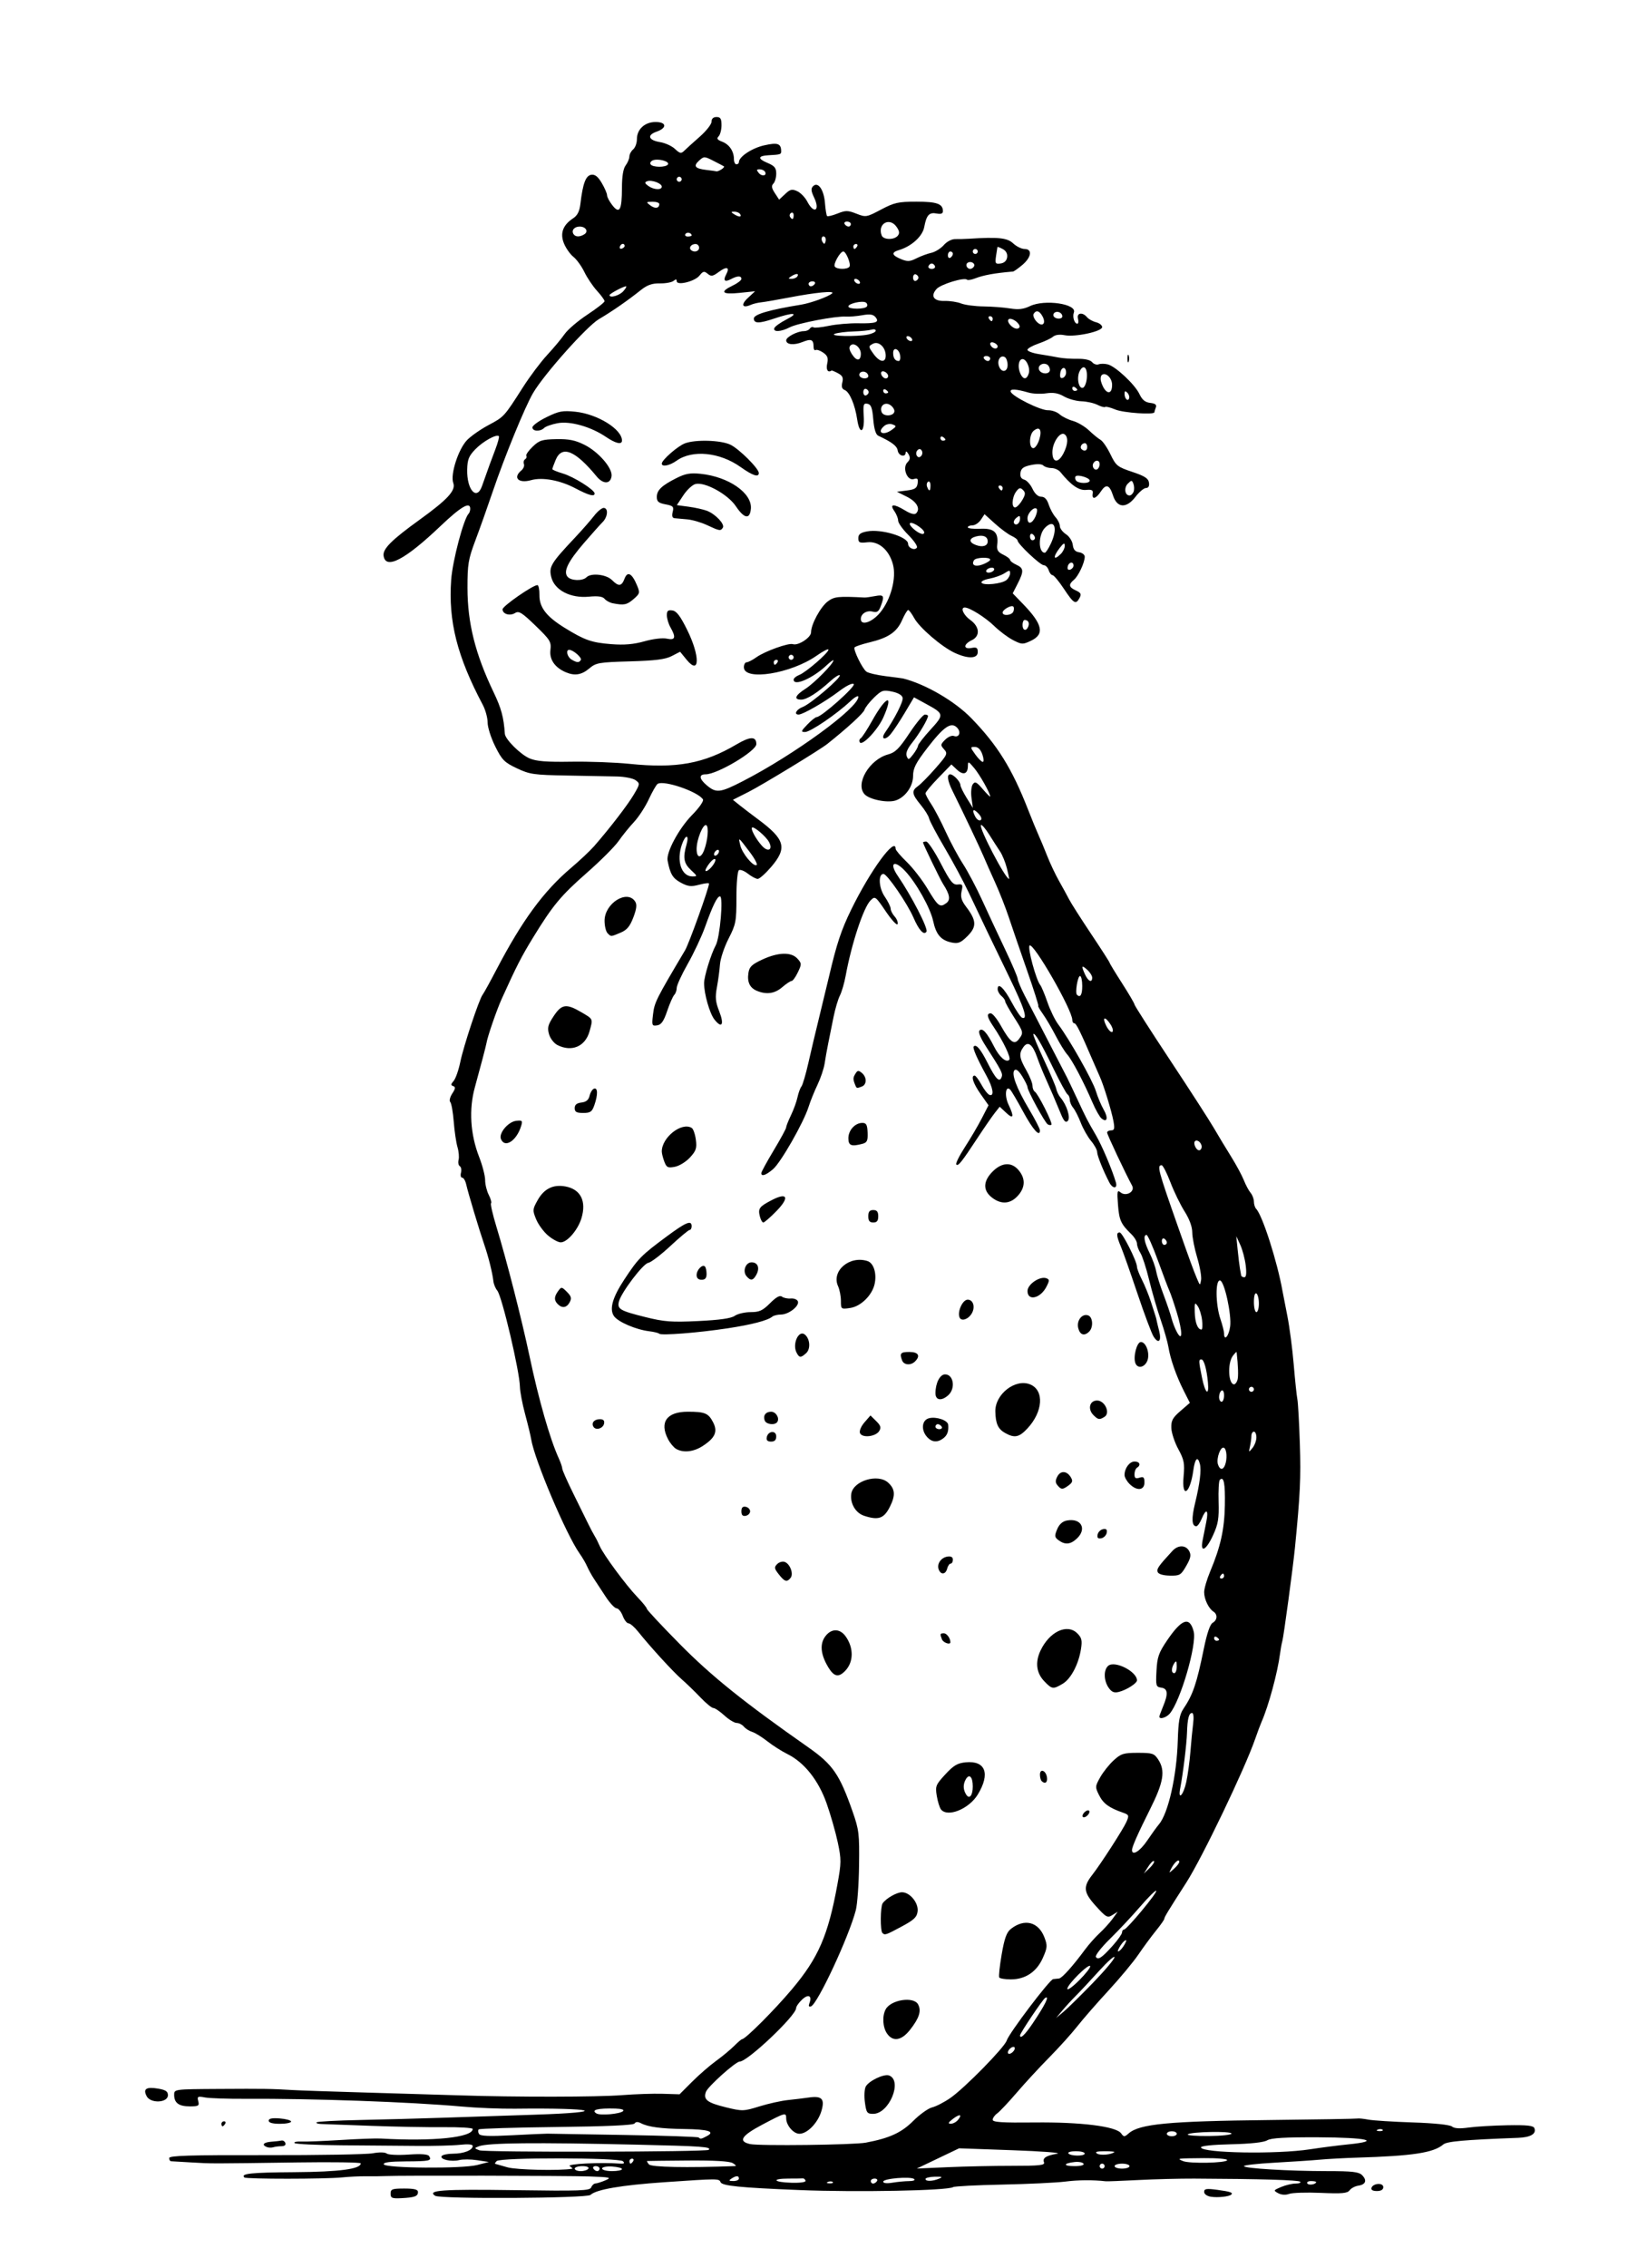 <?xml version="1.0" encoding="utf-8"?>
<svg xmlns="http://www.w3.org/2000/svg" version="1.1" viewBox="0 0 662 911">
	<title>The young person of Crete is wearing a sack covered in black spots.</title>
	<path d="M 157,881.041 C 157,879.234 157.63,879 162.5,879 c 4.034,0 5.5,0.371 5.5,1.393 0,1.722 -1.316,2.205 -6.75,2.476 -3.681,0.184 -4.25,-0.061 -4.25,-1.828 z m 17.924,0.876 c -3.479,-2.239 2.786,-2.689 31.735,-2.276 26.664,0.38 30.448,0.245 30.966,-1.104 0.324,-0.845 1.104,-1.557 1.733,-1.582 0.629,-0.025 2.433,-0.596 4.011,-1.27 2.582,-1.103 1.936,-1.257 -6.5,-1.545 -8.805,-0.301 -76.442,-0.427 -81.868,-0.152 -1.375,0.07 -4.75,0.103 -7.5,0.075 -2.75,-0.029 -7.25,0.18 -10,0.463 -6.728,0.693 -38.598,0.711 -39.286,0.022 -1.561,-1.561 2.588,-1.998 20.113,-2.12 C 136.521,872.3 145,871.172 145,868.877 c 0,-0.397 -11.363,-0.561 -25.25,-0.366 -35.561,0.5 -34.469,0.5 -42.75,0.009 -4.125,-0.245 -7.838,-0.462 -8.25,-0.482 -0.412,-0.021 -0.75,-0.6 -0.75,-1.287 -3.3e-5,-0.98 8.363,-1.232 38.702,-1.167 21.286,0.046 40.704,-0.291 43.15,-0.748 2.63,-0.491 4.91,-0.448 5.577,0.106 0.621,0.515 4.554,0.702 8.74,0.415 5.168,-0.354 7.839,-0.153 8.321,0.627 1.152,1.863 0.255,2.065 -9.409,2.11 -6.335,0.03 -9.085,0.393 -8.828,1.165 0.537,1.61 31.57,1.839 37.603,0.278 l 4.644,-1.202 -4.645,-0.713 c -2.555,-0.392 -5.817,-0.419 -7.25,-0.059 -3.188,0.8 -7.91,-0.261 -7.087,-1.592 C 177.848,865.437 179.921,865 182.125,865 186.408,865 190,863.585 190,861.897 c 0,-0.647 -1.872,-0.824 -5.016,-0.474 -2.759,0.307 -10.522,0.509 -17.25,0.448 -6.728,-0.061 -20.408,-0.169 -30.399,-0.241 -9.991,-0.072 -18.51,-0.474 -18.93,-0.894 -0.421,-0.42 0.779,-0.693 2.666,-0.608 1.887,0.086 9.055,-0.196 15.93,-0.626 6.875,-0.43 14.075,-0.691 16,-0.582 21.253,1.212 37,-0.43 37,-3.86 0,-0.451 -5.287,-0.77 -11.75,-0.708 -6.463,0.062 -19.625,-0.183 -29.25,-0.544 -9.625,-0.361 -18.587,-0.691 -19.917,-0.733 -1.329,-0.042 -2.15,-0.343 -1.825,-0.668 0.326,-0.326 8.163,-0.747 17.417,-0.936 9.254,-0.189 24.25,-0.597 33.325,-0.906 9.075,-0.309 25.613,-0.857 36.75,-1.217 30.816,-0.997 25.044,-2.795 -7.75,-2.413 -5.775,0.067 -15.45,-0.325 -21.5,-0.872 -20.434,-1.847 -59.782,-3.251 -86.899,-3.1 -7.094,0.039 -14.376,-0.206 -16.182,-0.544 -2.969,-0.557 -3.231,-0.415 -2.734,1.483 C 80.173,845.769 79.802,846 76.317,846 71.876,846 70,844.619 70,841.351 c 0,-2.244 0.042,-2.25 17.75,-2.356 18.47,-0.111 21.445,-0.067 29.75,0.442 2.75,0.169 16.025,0.621 29.5,1.006 13.475,0.384 30.35,0.89 37.5,1.124 22.703,0.742 55.668,0.702 65.5,-0.078 5.225,-0.415 12.569,-0.661 16.319,-0.547 l 6.819,0.207 5.043,-5.043 c 2.774,-2.774 7.085,-6.519 9.58,-8.324 2.495,-1.804 5.775,-4.518 7.289,-6.031 1.514,-1.512 2.966,-2.75 3.229,-2.75 1.317,0 12.922,-11.606 19.999,-20 10.67,-12.656 14.563,-21.604 18.294,-42.046 1.613,-8.841 1.625,-10.096 0.159,-17 -0.871,-4.1 -2.887,-11.143 -4.48,-15.651 -3.294,-9.32 -8.991,-16.475 -15.785,-19.824 -2.254,-1.111 -5.868,-3.414 -8.032,-5.116 -2.163,-1.703 -4.905,-3.398 -6.093,-3.768 -1.188,-0.37 -2.705,-1.33 -3.372,-2.134 C 298.301,692.658 297.01,692 296.1,692 c -0.91,0 -3.133,-1.35 -4.939,-3 -1.807,-1.65 -3.801,-3 -4.432,-3 -0.631,0 -2.967,-1.913 -5.19,-4.25 -2.223,-2.337 -5.617,-5.619 -7.54,-7.293 -3.478,-3.026 -12.603,-12.999 -17.574,-19.207 -1.431,-1.788 -3.139,-3.25 -3.794,-3.25 -0.656,0 -1.701,-1.35 -2.324,-3 -0.623,-1.65 -1.734,-3.016 -2.469,-3.037 -0.735,-0.02 -2.687,-2.091 -4.337,-4.602 -1.65,-2.511 -3.781,-5.757 -4.735,-7.213 -0.954,-1.457 -2.203,-3.719 -2.775,-5.029 -0.572,-1.309 -1.913,-3.607 -2.98,-5.106 -5.414,-7.603 -18.236,-37.83 -19.519,-46.014 -0.216,-1.375 -1.304,-5.875 -2.418,-10 -1.114,-4.125 -2.054,-9.075 -2.089,-11 -0.111,-6.193 -7.218,-36.372 -9.099,-38.639 -0.727,-0.876 -1.429,-2.553 -1.562,-3.727 -0.383,-3.399 -1.963,-9.759 -3.637,-14.635 -2.067,-6.022 -6.514,-20.824 -7.285,-24.25 -0.34,-1.512 -1.072,-2.75 -1.627,-2.75 -0.555,0 -0.773,-0.9 -0.485,-1.999 0.288,-1.099 0.076,-2.275 -0.47,-2.613 -0.546,-0.338 -0.766,-1.483 -0.488,-2.544 0.278,-1.062 0.075,-3.374 -0.45,-5.137 -0.525,-1.764 -1.202,-6.357 -1.505,-10.207 -0.303,-3.85 -0.932,-7.398 -1.398,-7.885 -0.469,-0.49 -0.104,-2.019 0.816,-3.424 1.289,-1.967 1.373,-2.636 0.374,-2.969 -1.018,-0.339 -0.983,-0.777 0.167,-2.076 0.801,-0.905 2.009,-4.346 2.683,-7.646 1.29,-6.313 7.601,-25.291 8.978,-27 0.443,-0.55 2.925,-5.05 5.515,-10 10.381,-19.843 18.951,-31.524 30.013,-40.909 3.511,-2.979 7.695,-6.917 9.298,-8.753 6.304,-7.22 13.48,-16.549 15.942,-20.723 2.496,-4.232 2.521,-4.434 0.72,-5.75 -1.026,-0.75 -4.367,-1.423 -7.425,-1.495 -3.057,-0.072 -12.115,-0.245 -20.127,-0.385 -13.415,-0.234 -15.014,-0.465 -20.195,-2.916 -5.01,-2.37 -5.962,-3.333 -8.682,-8.775 C 197.375,296.431 196,292.126 196,290.226 c 0,-1.9 -0.867,-5.09 -1.927,-7.09 -10.345,-19.524 -13.908,-33.594 -12.726,-50.252 0.544,-7.66 5.026,-24.591 7.045,-26.61 0.334,-0.334 0.608,-1.208 0.608,-1.941 0,-3.039 -3.73,-0.866 -11.963,6.969 -14.254,13.564 -22.05,17.63 -22.86,11.921 -0.39,-2.752 3.187,-6.331 14.451,-14.457 11.349,-8.187 14.663,-11.805 13.556,-14.798 -1.242,-3.359 2.024,-13.53 5.519,-17.185 1.539,-1.609 5.429,-4.33 8.645,-6.046 6.293,-3.358 6.247,-3.308 13.832,-15.181 2.791,-4.369 7.187,-10.219 9.77,-13 2.583,-2.781 5.72,-6.539 6.973,-8.351 1.253,-1.812 5.382,-5.34 9.178,-7.84 3.795,-2.5 6.9,-4.927 6.9,-5.394 0,-0.466 -1.363,-2.338 -3.029,-4.16 -1.666,-1.821 -3.955,-5.222 -5.087,-7.558 -1.132,-2.335 -3.105,-5.07 -4.385,-6.076 -1.28,-1.007 -2.983,-3.402 -3.786,-5.322 -1.709,-4.09 -0.506,-7.451 3.64,-10.167 1.765,-1.156 2.579,-2.785 2.946,-5.893 0.959,-8.115 2.147,-11.277 4.358,-11.598 1.498,-0.218 2.681,0.711 4.213,3.307 1.171,1.985 2.13,4.198 2.13,4.918 0,0.719 0.963,2.532 2.139,4.027 2.891,3.676 3.826,1.972 3.846,-7.008 0.01,-4.638 0.519,-7.725 1.484,-9 0.807,-1.068 1.482,-2.674 1.5,-3.569 C 252.986,61.977 253.675,60.685 254.5,60 255.325,59.315 256,57.46 256,55.878 256,51.919 259.184,49 263.5,49 c 4.456,0 4.707,2.383 0.41,3.882 -3.994,1.392 -3.291,3.441 1.444,4.211 2.029,0.33 4.713,1.561 5.964,2.737 1.982,1.862 2.462,1.951 3.728,0.696 0.8,-0.792 3.591,-3.317 6.204,-5.61 C 283.863,52.622 286,49.903 286,48.873 286,47.667 286.712,47 288,47 c 1.596,0 2,0.667 2,3.3 0,1.815 -0.523,3.823 -1.163,4.463 -0.884,0.884 -0.538,1.4 1.439,2.152 C 293.147,58.006 295,60.76 295,63.934 295,65.07 295.45,66 296,66 c 0.55,0 1,-0.403 1,-0.895 0,-2.15 5.236,-5.619 10.15,-6.726 5.452,-1.228 6.797,-0.761 6.835,2.371 0.015,1.257 -0.268,1.346 -5.152,1.607 -4.196,0.225 -4.366,1.393 -0.441,3.033 2.948,1.232 3.608,2.029 3.608,4.359 0,1.568 -0.517,3.368 -1.149,4 -0.865,0.865 -0.72,1.802 0.585,3.794 l 1.734,2.646 2.405,-2.26 c 2.041,-1.918 2.778,-2.09 4.867,-1.138 1.354,0.617 3.17,2.491 4.036,4.165 2.668,5.159 5.272,3.683 2.768,-1.569 -1.262,-2.646 -1.358,-3.676 -0.428,-4.605 1.971,-1.971 4.348,1.396 4.77,6.757 0.206,2.616 0.589,4.97 0.851,5.232 0.262,0.262 2.145,-0.189 4.184,-1.002 3.288,-1.312 4.148,-1.306 7.601,0.051 3.8,1.493 4.037,1.453 9.903,-1.645 C 359.469,81.352 361.05,81 368.368,81 376.593,81 379,81.864 379,84.817 c 0,0.971 -0.785,1.267 -2.494,0.94 -3.025,-0.578 -4.114,0.599 -5.015,5.426 -0.703,3.763 -5.117,7.765 -10.241,9.285 -3.092,0.917 -2.819,2.054 0.861,3.579 2.635,1.092 3.591,1.047 6.25,-0.295 1.726,-0.871 4.413,-1.864 5.971,-2.207 1.558,-0.343 3.808,-1.735 5,-3.095 1.262,-1.439 3.212,-2.45 4.668,-2.42 1.375,0.028 3.85,-0.036 5.5,-0.142 11.713,-0.755 15.358,-0.372 17.735,1.863 1.316,1.238 3.377,2.25 4.579,2.25 3.234,0 2.771,3.33 -0.891,6.411 -1.692,1.424 -3.38,2.615 -3.75,2.647 -7.45,0.638 -11.846,1.437 -15.32,2.787 -1.456,0.565 -2.894,0.781 -3.196,0.479 -1.042,-1.042 -10.496,1.842 -12.195,3.719 -2.598,2.871 -1.19,4.965 3.255,4.836 2.081,-0.06 5.05,0.393 6.599,1.006 1.548,0.613 5.598,1.148 9,1.189 3.402,0.041 8.21,0.406 10.685,0.812 3.357,0.551 5.389,0.311 8,-0.943 5.857,-2.814 18.966,-0.903 17.633,2.571 -0.656,1.709 0.199,4.486 1.38,4.486 0.44,0 0.564,-0.9 0.276,-2 -0.619,-2.366 1.827,-2.769 3.629,-0.598 0.64,0.771 2.27,1.68 3.622,2.019 1.352,0.339 2.459,1.222 2.459,1.961 0,1.754 -10.884,4.091 -15.115,3.245 -1.961,-0.392 -3.737,-0.156 -4.653,0.619 -0.815,0.69 -3.447,1.929 -5.849,2.754 -2.402,0.825 -4.385,1.95 -4.408,2.5 -0.022,0.55 2.112,1.338 4.742,1.75 2.63,0.413 6.133,1.018 7.783,1.346 1.65,0.327 5.088,0.559 7.641,0.516 2.88,-0.049 5.09,0.461 5.823,1.345 0.65,0.783 1.825,1.178 2.611,0.876 0.786,-0.302 2.441,-0.293 3.677,0.018 3.156,0.796 10.924,8.066 12.737,11.922 1.097,2.333 2.3,3.316 4.343,3.551 2.04,0.234 2.664,0.743 2.247,1.832 -0.318,0.829 -0.579,1.696 -0.579,1.926 0,1.108 -12.502,0.235 -15.686,-1.095 -1.992,-0.832 -3.834,-1.3 -4.095,-1.04 -0.26,0.26 -1.654,-0.12 -3.096,-0.845 -1.443,-0.725 -4.35,-1.37 -6.461,-1.433 -2.111,-0.063 -5.261,-0.939 -7,-1.946 -2.287,-1.325 -4.268,-1.669 -7.162,-1.243 -2.2,0.324 -5.35,0.197 -7,-0.282 -5.137,-1.49 -7.638,-1.616 -7.245,-0.366 0.592,1.883 11.956,7.528 14.98,7.442 1.524,-0.043 3.616,0.686 4.65,1.621 1.033,0.935 3.444,2.132 5.358,2.661 1.913,0.528 4.825,2.247 6.471,3.82 1.646,1.573 3.726,3.27 4.624,3.772 0.897,0.502 2.7,3.127 4.006,5.833 2.217,4.595 2.798,5.061 8.766,7.049 4.965,1.654 6.462,2.613 6.711,4.299 0.208,1.414 -0.209,2.17 -1.199,2.17 -0.835,0 -2.738,1.598 -4.227,3.551 -3.623,4.75 -7.379,4.538 -9.01,-0.507 -1.418,-4.387 -2.815,-4.841 -4.934,-1.606 -1.929,2.944 -3.674,3.381 -3.243,0.812 0.233,-1.39 -0.323,-1.693 -2.706,-1.472 -2.883,0.268 -6.081,-1.964 -10.289,-7.18 -0.709,-0.879 -2.307,-1.598 -3.55,-1.598 -1.243,0 -2.72,-0.46 -3.282,-1.021 -0.636,-0.636 -2.502,-0.715 -4.95,-0.209 -3.024,0.625 -4.004,1.337 -4.258,3.094 -0.223,1.543 0.263,2.442 1.5,2.775 1.006,0.271 2.504,1.926 3.329,3.677 0.95,2.016 2.233,3.184 3.498,3.184 1.362,0 2.325,1.01 3.026,3.174 0.565,1.745 1.803,4.031 2.752,5.079 0.948,1.048 1.724,2.647 1.724,3.553 0,0.907 1.098,2.368 2.441,3.248 1.36,0.891 2.578,2.783 2.75,4.273 0.219,1.892 0.967,2.767 2.559,2.993 1.238,0.176 2.25,0.978 2.25,1.782 0,2.346 -2.546,7.779 -4.345,9.271 -2.28,1.891 -2.076,2.978 0.804,4.291 1.997,0.91 2.272,1.47 1.465,2.979 -1.505,2.812 -2.321,2.34 -6.293,-3.642 -2.008,-3.025 -4.067,-5.5 -4.574,-5.5 -0.507,0 -1.208,-0.9 -1.557,-2 -0.349,-1.1 -1.244,-2 -1.988,-2 C 418.101,227 409,218.412 409,217.082 c 0,-0.418 -1.101,-1.262 -2.446,-1.875 -1.345,-0.613 -4.331,-2.818 -6.635,-4.899 l -4.189,-3.785 -1.486,2.239 C 393.425,209.993 391.911,211 390.878,211 389.845,211 389,211.36 389,211.8 c 0,0.44 2.251,0.697 5.002,0.57 5.599,-0.257 7.397,1.436 6.812,6.415 -0.246,2.092 0.286,2.965 2.436,4 1.512,0.728 2.75,1.677 2.75,2.109 0,0.432 1.125,1.298 2.5,1.924 3.016,1.374 3.1,2.583 0.527,7.628 l -1.973,3.869 4.162,4.295 c 7.851,8.101 8.731,12.09 3.246,14.705 -3.36,1.602 -3.722,1.592 -7.25,-0.213 -2.042,-1.045 -5.459,-3.599 -7.592,-5.675 C 396.083,247.985 389.736,244 387.789,244 c -1.884,0 -0.539,3.042 2.211,5 3.824,2.723 4.059,6.561 0.5,8.182 -1.375,0.626 -2.5,1.679 -2.5,2.34 0,0.742 0.956,1.018 2.5,0.723 2.03,-0.388 2.5,-0.08 2.5,1.639 0,2.682 -3.853,2.824 -9.236,0.34 -5.217,-2.407 -14.18,-10.09 -16.303,-13.974 -0.977,-1.788 -2.068,-3.25 -2.426,-3.25 -0.358,0 -1.46,1.836 -2.45,4.08 -2.114,4.791 -5.515,7.104 -13.135,8.932 -3.049,0.731 -5.736,1.642 -5.972,2.023 -0.566,0.916 3.041,8.329 4.712,9.682 0.72,0.583 4.235,1.421 7.81,1.861 3.575,0.44 6.725,0.857 7,0.926 9.03,2.267 20.833,9.149 27.5,16.034 10.449,10.792 16.268,20.154 22.65,36.443 1.62,4.136 3.564,8.87 4.32,10.52 0.756,1.65 2.321,5.411 3.48,8.357 1.158,2.946 3.291,7.446 4.74,10 1.449,2.554 3.267,5.875 4.04,7.381 0.773,1.506 4.75,7.744 8.838,13.863 4.088,6.119 7.433,11.324 7.433,11.568 0,0.243 2.25,3.95 5,8.237 2.75,4.287 5,8.128 5,8.536 0,0.408 6.452,10.488 14.337,22.4 7.885,11.912 15.775,24.134 17.533,27.159 1.758,3.025 4.883,8.2 6.944,11.5 2.061,3.3 4.37,7.575 5.132,9.5 0.761,1.925 1.985,4.21 2.719,5.079 0.734,0.868 1.335,2.466 1.335,3.55 0,1.084 0.418,2.399 0.928,2.921 2.5,2.558 8.482,21.225 10.559,32.95 0.195,1.1 1.072,5.6 1.95,10 0.878,4.4 2.03,13.175 2.562,19.5 0.531,6.325 1.192,12.625 1.468,14 0.276,1.375 0.727,9.475 1.002,18 0.44,13.647 0.129,20.226 -1.959,41.483 -0.778,7.924 -4.551,35.853 -5.086,37.653 -0.267,0.9 -0.683,3.173 -0.924,5.052 -0.964,7.533 -4.634,21.072 -7.401,27.312 -0.488,1.1 -1.667,4.25 -2.62,7 -4.158,12 -21.326,47.766 -27.66,57.627 C 469.432,767.626 468,769.98 468,770.626 c 0,0.368 -1.501,2.515 -3.335,4.771 -1.834,2.257 -5.02,6.578 -7.079,9.603 -2.059,3.025 -7.485,9.55 -12.058,14.5 -4.573,4.95 -10.202,11.399 -12.509,14.332 -2.307,2.932 -7.372,8.547 -11.255,12.477 -3.883,3.93 -9.771,10.306 -13.084,14.168 -3.313,3.863 -6.846,7.612 -7.852,8.33 -1.006,0.719 -1.828,1.877 -1.828,2.574 0,0.98 3.8,1.226 16.75,1.085 18.719,-0.204 32.813,1.555 34.856,4.349 1.119,1.53 1.356,1.533 3.053,0.04 4.328,-3.806 15.97,-4.913 56.442,-5.368 19.031,-0.214 35.006,-0.487 35.5,-0.606 0.494,-0.12 2.473,0.079 4.398,0.441 1.925,0.362 9.96,0.872 17.856,1.134 8.742,0.289 14.903,0.93 15.755,1.637 0.942,0.781 3.115,0.918 6.644,0.419 2.885,-0.408 9.906,-0.826 15.602,-0.928 7.973,-0.143 10.478,0.129 10.883,1.183 0.868,2.261 -1.513,3.672 -6.515,3.862 -21.888,0.831 -28.643,1.431 -30.114,2.677 -3.939,3.336 -12.251,4.605 -34.612,5.283 -4.95,0.15 -11.7,0.517 -15,0.816 -3.3,0.298 -11.512,0.846 -18.25,1.216 -6.737,0.37 -12.25,0.989 -12.25,1.375 0,0.922 18.143,2.005 33.584,2.005 9.968,0 12.577,0.304 13.889,1.616 2.093,2.093 1.485,3.794 -1.512,4.231 -1.31,0.191 -2.877,1.024 -3.482,1.851 -0.897,1.226 -3.029,1.42 -11.539,1.051 -5.742,-0.249 -11.481,-0.07 -12.755,0.399 -1.439,0.529 -3.11,0.427 -4.412,-0.271 -2.012,-1.077 -1.965,-1.178 1.18,-2.5 1.802,-0.758 4.425,-1.378 5.829,-1.378 1.404,0 2.218,-0.334 1.809,-0.743 -0.681,-0.681 -15.902,-1.126 -42.591,-1.245 -5.775,-0.026 -15.9,0.232 -22.5,0.572 -6.6,0.34 -12.45,0.568 -13,0.506 -5.322,-0.599 -10.93,-0.556 -16.424,0.127 -3.617,0.45 -14.983,0.989 -25.257,1.198 -10.274,0.209 -19.14,0.665 -19.702,1.012 -2.297,1.419 -38.539,2.119 -61.617,1.189 -24.211,-0.976 -31.314,-1.688 -31.894,-3.202 -0.552,-1.438 -1.046,-1.437 -22.606,0.048 -17.286,1.19 -27.388,2.927 -29.656,5.1 -1.443,1.382 -60.305,1.716 -62.42,0.354 z M 529,876.393 C 529,876.177 528.073,876 526.941,876 c -1.132,0 -1.793,0.43 -1.468,0.956 0.534,0.863 3.527,0.385 3.527,-0.563 z m -205.218,-0.546 c -0.183,-0.548 -0.658,-0.963 -1.057,-0.922 -0.399,0.041 -2.975,0.075 -5.725,0.075 -7.135,0 -6.207,1.466 1.058,1.672 3.652,0.103 5.925,-0.224 5.724,-0.825 z m 10.947,0.549 c -0.332,-0.332 -1.195,-0.368 -1.917,-0.079 -0.798,0.319 -0.561,0.556 0.604,0.604 1.054,0.043 1.645,-0.193 1.312,-0.525 z M 352.5,876 c 0.34,-0.55 -0.084,-1 -0.941,-1 -0.857,0 -1.559,0.45 -1.559,1 0,0.55 0.423,1 0.941,1 0.518,0 1.219,-0.45 1.559,-1 z m 12.95,0.011 c 1.623,-0.006 2.523,-0.376 2,-0.822 -1.342,-1.145 -12.45,-0.223 -12.45,1.034 0,0.643 1.426,0.803 3.75,0.418 2.062,-0.341 5.077,-0.625 6.7,-0.631 z M 297,875 c 0,-1.253 -1.061,-1.253 -3,0 -1.213,0.784 -1.069,0.972 0.75,0.985 C 295.988,875.993 297,875.55 297,875 Z m 80.5,0.011 c 1.555,-0.66 1.166,-0.83 -1.75,-0.768 -2.062,0.044 -3.75,0.458 -3.75,0.919 0,1.048 2.858,0.97 5.5,-0.151 z M 230,871.053 c 0.275,-0.046 -0.175,-0.52 -1,-1.053 -1.381,-0.893 12.584,-1.608 20,-1.025 1.836,0.144 2.21,-0.103 1.408,-0.931 -1.451,-1.499 -49.277,-1.576 -50.772,-0.081 -0.57,0.57 -0.834,1.073 -0.587,1.117 0.247,0.044 2.475,0.674 4.95,1.399 3.526,1.033 20.962,1.418 26,0.574 z M 236.5,871 c 0.361,-0.583 -0.656,-1 -2.441,-1 -1.682,0 -3.059,0.45 -3.059,1 0,0.55 1.098,1 2.441,1 1.343,0 2.719,-0.45 3.059,-1 z m 4.5,0 c 0,-0.55 -0.702,-1 -1.559,-1 -0.857,0 -1.281,0.45 -0.941,1 0.34,0.55 1.041,1 1.559,1 0.518,0 0.941,-0.45 0.941,-1 z m 9,0.196 c 0,-0.442 -1.8,-0.911 -4,-1.041 -2.255,-0.133 -4,0.218 -4,0.804 0,0.572 1.8,1.041 4,1.041 2.2,0 4,-0.362 4,-0.804 z m 45.5,-1.219 c 0.55,-0.02 0.1,-0.56 -1,-1.198 -1.319,-0.766 -7.45,-1.118 -18,-1.035 -8.8,0.069 -16.168,0.156 -16.372,0.191 -0.205,0.036 0.113,0.65 0.705,1.364 0.933,1.124 15.14,1.402 34.667,0.677 z m 111.335,-0.101 c 11.073,0.009 13.243,-0.229 12.794,-1.4 -0.669,-1.744 0.761,-2.677 5.337,-3.482 1.944,-0.342 -6.141,-0.965 -17.966,-1.386 l -21.5,-0.765 -8.5,4.064 -8.5,4.064 12.5,-0.553 c 6.875,-0.304 18.501,-0.548 25.835,-0.542 z M 444,870 c 0,-0.55 -0.45,-1 -1,-1 -0.55,0 -1,0.45 -1,1 0,0.55 0.45,1 1,1 0.55,0 1,-0.45 1,-1 z m 10,0 c 0,-0.55 -1.35,-1 -3,-1 -1.65,0 -3,0.45 -3,1 0,0.55 1.35,1 3,1 1.65,0 3,-0.45 3,-1 z m -18.491,-0.986 c -0.335,-0.542 -1.939,-0.841 -3.563,-0.663 -4.672,0.511 -4.709,1.649 -0.053,1.649 2.523,0 3.98,-0.397 3.616,-0.986 z M 254.5,868 c 0.34,-0.55 0.141,-1 -0.441,-1 -0.582,0 -1.059,0.45 -1.059,1 0,0.55 0.198,1 0.441,1 0.243,0 0.719,-0.45 1.059,-1 z m 238.752,-0.4 c 0.136,-0.495 -4.027,-0.862 -9.252,-0.814 -11.091,0.1 -11.108,0.103 -8.5,1.185 2.636,1.095 17.434,0.785 17.752,-0.371 z M 436,864.933 C 436,864.42 434.398,864 432.441,864 c -1.957,0 -3.324,0.381 -3.036,0.847 0.72,1.165 6.595,1.242 6.595,0.086 z m 11.917,-0.574 c 0.229,-0.198 -1.571,-0.352 -4,-0.344 -3.159,0.011 -3.992,0.284 -2.925,0.958 1.297,0.82 5.717,0.428 6.925,-0.614 z m -163.039,-0.903 c 1.203,-1.203 -2.483,-1.467 -28.944,-2.077 -40.853,-0.942 -59.826,-0.75 -63.434,0.64 -1.955,0.754 -1.951,0.79 0.186,1.626 2.186,0.855 91.33,0.672 92.191,-0.189 z M 526.5,863.246 c 4.4,-0.683 11.375,-1.581 15.5,-1.994 13.491,-1.352 7.584,-2.747 -12,-2.833 -13.522,-0.059 -19.083,0.269 -20.667,1.219 -1.383,0.829 -6.631,1.402 -14.5,1.581 -7.564,0.173 -12.246,0.668 -12.108,1.281 0.514,2.281 30.59,2.794 43.775,0.746 z M 348,860.57 c 9.516,-1.793 14.327,-3.993 19.041,-8.707 2.629,-2.629 6.058,-5.084 7.62,-5.455 1.561,-0.371 4.864,-2.077 7.339,-3.791 5.726,-3.966 21.767,-20.301 22.627,-23.041 0.925,-2.945 17.291,-24.553 18.702,-24.692 0.644,-0.063 1.704,-0.176 2.357,-0.25 1.187,-0.135 5.504,-4.95 10.538,-11.754 1.473,-1.99 4.079,-4.915 5.792,-6.5 1.713,-1.585 4.045,-4.16 5.183,-5.723 l 2.068,-2.842 -2.147,1.341 c -1.982,1.238 -2.494,0.957 -6.676,-3.658 -4.952,-5.465 -5.196,-7.642 -1.4,-12.499 3.437,-4.397 12.472,-18.403 13.726,-21.278 1.131,-2.593 1.029,-2.842 -1.529,-3.734 -5.481,-1.912 -7.775,-3.595 -9.454,-6.939 -1.653,-3.291 -1.637,-3.545 0.442,-7.244 1.185,-2.108 3.631,-5.177 5.436,-6.819 2.926,-2.663 3.975,-2.986 9.693,-2.986 5.856,0 6.564,0.233 8.173,2.689 2.947,4.498 2.191,9.079 -3.306,20.04 -4.813,9.597 -7.225,15.04 -7.225,16.305 0,2.495 3.218,0.501 6.105,-3.784 1.761,-2.612 3.877,-5.538 4.703,-6.5 3.748,-4.368 7.166,-19.471 7.586,-33.52 0.236,-7.89 0.707,-10.595 2.238,-12.861 3.87,-5.726 5.369,-10.137 8.253,-24.275 1.231,-6.032 2.492,-9.726 3.516,-10.3 1.908,-1.068 2.087,-3.382 0.347,-4.495 -1.942,-1.242 -3.75,-5.012 -3.75,-7.816 0,-1.399 1.081,-5.118 2.403,-8.264 4.207,-10.012 5.748,-16.951 5.922,-26.665 0.159,-8.894 -0.422,-11.792 -2.039,-10.174 -0.393,0.393 -0.609,4.346 -0.48,8.784 0.196,6.77 -0.163,8.936 -2.23,13.452 -2.786,6.085 -5.206,7.31 -4.214,2.133 0.343,-1.788 1.016,-5.162 1.497,-7.5 1.01,-4.916 -0.045,-5.627 -1.858,-1.25 -0.683,1.65 -1.652,3 -2.153,3 -1.829,0 -1.998,-3.069 -0.507,-9.213 1.935,-7.97 2.591,-13.332 1.938,-15.828 -0.86,-3.29 -1.975,-2.197 -2.629,2.581 -1.301,9.49 -4.747,11.629 -3.913,2.428 0.476,-5.247 0.2,-6.67 -2.123,-10.937 -1.468,-2.698 -2.73,-6.51 -2.804,-8.472 -0.112,-2.967 0.503,-4.118 3.656,-6.843 l 3.79,-3.276 -2.511,-4.97 C 472.771,552.581 470.415,545.846 469.635,541 c -0.31,-1.925 -1.72,-6.875 -3.134,-11 -1.414,-4.125 -3.499,-11.325 -4.635,-16 -1.135,-4.675 -2.695,-9.497 -3.465,-10.715 C 457.63,502.067 457,500.358 457,499.487 c 0,-0.871 -1.017,-2.574 -2.26,-3.785 -4.222,-4.113 -4.89,-5.582 -5.373,-11.817 -0.422,-5.443 -0.295,-6.071 1.012,-4.987 2.218,1.841 5.957,-0.304 4.668,-2.678 C 452.301,471.167 445,455.671 445,454.898 445,454.404 445.725,454 446.611,454 c 1.317,0 1.486,-0.684 0.924,-3.75 -0.733,-3.999 -3.933,-14.434 -5.444,-17.75 -0.501,-1.1 -1.779,-4.025 -2.841,-6.5 -4.979,-11.612 -6.655,-15 -7.422,-15 C 431.373,411 431,410.383 431,409.628 c 0,-4.025 -15.704,-31.324 -17.174,-29.854 -0.883,0.883 2.602,13.763 4.284,15.835 0.495,0.61 1.798,3.717 2.895,6.905 1.097,3.188 3.043,7.189 4.325,8.891 4.505,5.982 13.829,22.471 15.131,26.759 0.724,2.385 2.146,5.769 3.159,7.521 1.927,3.332 1.389,5.397 -0.91,3.489 -0.736,-0.611 -2.357,-3.488 -3.603,-6.393 -3.53,-8.235 -8.191,-17.085 -10.154,-19.282 -0.983,-1.1 -3.065,-4.477 -4.628,-7.505 -1.562,-3.028 -3.881,-6.965 -5.151,-8.75 C 417.904,405.46 417.072,404 417.326,404 c 0.254,0 -1.778,-6.412 -4.516,-14.25 -2.738,-7.838 -6.036,-17.437 -7.329,-21.332 -1.293,-3.895 -3.77,-10.195 -5.504,-14 -1.734,-3.805 -3.811,-8.493 -4.616,-10.418 -1.379,-3.297 -8.332,-17.938 -12.481,-26.281 -2.045,-4.111 -2.414,-6.719 -0.952,-6.719 1.305,0 4.065,2.907 4.103,4.321 0.017,0.648 1.153,2.979 2.524,5.179 l 2.493,4 -0.559,-4 c -0.308,-2.2 -0.081,-4.675 0.505,-5.5 0.896,-1.263 1.533,-0.954 4.035,1.962 1.634,1.904 2.971,3.226 2.971,2.938 0,-1.322 -4.15,-8.699 -6.414,-11.4 -2.35,-2.804 -2.516,-2.857 -2.55,-0.809 -0.053,3.216 -1.877,3.807 -4.408,1.43 l -2.224,-2.089 -5.202,5.353 c -2.861,2.944 -5.202,5.757 -5.202,6.252 0,0.495 1.05,2.467 2.333,4.382 1.283,1.915 3.871,6.855 5.75,10.978 1.879,4.123 5.023,9.973 6.986,13 1.963,3.027 5.416,9.554 7.673,14.504 2.257,4.95 6.388,13.793 9.18,19.651 2.792,5.858 5.103,11.258 5.135,12 0.032,0.742 1.27,3.701 2.75,6.575 1.48,2.874 5.724,11.083 9.429,18.243 3.706,7.16 7.142,13.808 7.637,14.775 0.495,0.966 2.369,4.907 4.165,8.757 3.677,7.884 3.877,8.271 7.486,14.493 2.471,4.261 6.476,13.723 7.989,18.875 0.77,2.624 -1.263,2.68 -2.622,0.072 C 443.463,470.279 441,464.147 441,462.761 c 0,-0.884 -1.096,-2.91 -2.435,-4.501 -1.339,-1.591 -3.209,-4.889 -4.155,-7.327 -0.946,-2.438 -2.325,-5.144 -3.065,-6.012 C 430.605,444.053 430,442.617 430,441.73 c 0,-0.887 -0.405,-1.862 -0.899,-2.168 -0.495,-0.306 -3.034,-4.945 -5.642,-10.309 -5.041,-10.365 -7.485,-14.559 -8.117,-13.927 -0.213,0.213 1.694,4.84 4.238,10.281 2.544,5.441 4.791,10.742 4.993,11.78 0.202,1.038 0.981,2.613 1.733,3.5 2.524,2.979 4.096,8.113 2.863,9.346 -0.829,0.829 -1.544,0.096 -2.74,-2.806 -2.275,-5.522 -4.318,-10.276 -6.412,-14.927 -0.991,-2.2 -2.4,-5.716 -3.132,-7.813 -1.832,-5.247 -3.69,-6.671 -5.492,-4.208 -1.943,2.658 -1.738,4.373 1.12,9.373 1.368,2.394 2.488,5.18 2.488,6.191 0,1.011 0.428,2.103 0.95,2.426 1.301,0.804 7.259,12.655 6.662,13.252 -0.264,0.264 -0.936,0.198 -1.493,-0.147 C 419.97,450.864 413,438.053 413,436.651 c 0,-0.503 -0.957,-2.463 -2.127,-4.356 -1.38,-2.233 -2.469,-3.099 -3.101,-2.467 -1.379,1.379 0.821,7.24 5.951,15.853 2.352,3.949 4.277,7.699 4.277,8.333 0,2.876 -2.855,-0.309 -6.764,-7.547 -2.345,-4.342 -4.693,-8.324 -5.217,-8.848 -1.837,-1.837 -2.318,2.531 -0.661,6.006 2.357,4.942 2.028,6.085 -0.948,3.299 l -2.59,-2.424 -1.972,2.5 c -1.085,1.375 -4.195,5.875 -6.911,10 -6.497,9.866 -7.789,11.481 -8.563,10.707 -0.356,-0.356 1.185,-3.473 3.425,-6.927 2.24,-3.454 5.3,-8.661 6.8,-11.571 l 2.728,-5.291 -3.163,-4.488 c -3.012,-4.273 -4.039,-7.433 -2.413,-7.427 0.412,10e-4 1.65,1.659 2.75,3.683 1.1,2.024 2.562,3.86 3.25,4.081 1.987,0.637 1.41,-2.871 -1.276,-7.766 -3.779,-6.887 -5.643,-11.165 -5.099,-11.708 1.027,-1.027 2.769,1.05 5.625,6.708 3.24,6.418 4.714,7.909 5.583,5.644 0.57,-1.485 0.025,-2.554 -6.369,-12.482 -2.182,-3.388 -3.089,-5.687 -2.483,-6.292 1.16,-1.16 2.981,0.858 5.805,6.437 2.16,4.266 4.865,6.627 6.136,5.355 0.79,-0.79 -2.443,-7.548 -6.422,-13.427 -2.541,-3.753 -2.824,-5.235 -1,-5.234 0.688,5.6e-4 2.478,2.188 3.979,4.86 3.776,6.724 5.423,7.978 7.27,5.537 1.984,-2.622 1.944,-2.801 -1.999,-8.966 -1.925,-3.009 -3.5,-5.858 -3.5,-6.33 0,-0.472 -0.675,-1.418 -1.5,-2.103 -0.825,-0.685 -1.5,-1.902 -1.5,-2.706 0,-2.909 2.566,-0.518 5.622,5.239 1.717,3.235 3.629,6.051 4.25,6.258 2.37,0.79 0.904,-3.75 -5.424,-16.791 -7.052,-14.532 -10.153,-20.998 -16.066,-33.5 -2.081,-4.4 -6.439,-12.5 -9.683,-18 -3.245,-5.5 -6.056,-10.798 -6.246,-11.774 -0.191,-0.976 -1.721,-3.441 -3.4,-5.478 -3.58,-4.343 -3.761,-5.638 -1.053,-7.535 1.1,-0.77 4.272,-3.998 7.05,-7.172 4.736,-5.412 4.949,-5.884 3.419,-7.575 -1.516,-1.675 -1.485,-1.949 0.427,-3.862 1.132,-1.132 2.698,-1.813 3.48,-1.513 2.163,0.83 3.07,-1.573 1.272,-3.372 -2.387,-2.387 -5.351,-0.336 -11.997,8.298 -4.607,5.985 -5.65,8.048 -5.65,11.172 0,4.163 -3.19,8.602 -7.068,9.832 -3.331,1.057 -10.521,-0.409 -12.448,-2.538 -3.801,-4.2 1.992,-13.957 9.486,-15.975 2.885,-0.777 4.465,-2.346 8.535,-8.477 2.747,-4.138 5.557,-7.525 6.245,-7.527 0.688,-0.002 1.25,0.244 1.25,0.546 0,1.25 -3.508,7.198 -6.281,10.649 -2.007,2.498 -2.749,4.282 -2.284,5.493 0.624,1.626 0.869,1.56 2.604,-0.699 1.054,-1.371 1.933,-2.943 1.953,-3.493 0.021,-0.55 2.271,-3.441 5,-6.424 5.588,-6.107 5.541,-6.379 -1.791,-10.369 l -4.832,-2.63 -3.696,6.212 c -2.033,3.416 -4.603,7.288 -5.71,8.603 -2.214,2.629 -4.106,2.039 -2.212,-0.69 3.843,-5.535 7.349,-12.437 7.066,-13.908 -0.207,-1.076 -1.778,-2.007 -4.253,-2.522 -3.586,-0.745 -4.211,-0.538 -7.237,2.395 -1.822,1.766 -3.56,3.989 -3.862,4.94 -0.438,1.382 -6.954,7.352 -14.982,13.727 -2.989,2.374 -26.267,16.532 -31.644,19.246 l -6.261,3.161 2.653,2.129 c 1.459,1.171 4.778,3.704 7.375,5.629 10.99,8.146 11.924,11.532 5.309,19.25 -2.239,2.612 -4.651,4.75 -5.359,4.75 -0.708,0 -2.469,-0.929 -3.913,-2.065 -1.444,-1.136 -3.08,-1.784 -3.635,-1.441 -0.574,0.355 -1.01,5.088 -1.01,10.979 0,9.649 -0.215,10.775 -3.156,16.52 -1.736,3.391 -3.291,8.042 -3.457,10.336 -0.166,2.294 -0.718,6.421 -1.227,9.171 -0.753,4.064 -0.58,5.881 0.926,9.71 2.099,5.338 1.069,7.075 -1.932,3.259 C 285.24,407.036 283,399.173 283,394.889 c 0,-2.681 2.771,-11.678 4.695,-15.241 1.699,-3.148 3.125,-19.652 1.696,-19.64 -1.131,0.01 -2.917,3.672 -6.028,12.363 -1.353,3.779 -4.463,10.401 -6.911,14.715 -2.448,4.315 -4.451,8.671 -4.451,9.68 0,1.009 -0.445,2.28 -0.989,2.824 -0.544,0.544 -1.822,3.447 -2.84,6.45 -1.406,4.15 -2.381,5.539 -4.057,5.786 -2.07,0.306 -2.171,0.038 -1.647,-4.331 0.593,-4.939 1.105,-5.966 12.892,-25.826 1.572,-2.649 9.582,-24.931 9.626,-26.78 0.008,-0.336 -1.758,-0.138 -3.924,0.44 -3.296,0.88 -4.511,0.744 -7.441,-0.834 -3.231,-1.74 -4.26,-3.466 -5.29,-8.875 -0.623,-3.271 4.575,-12.926 9.837,-18.272 2.856,-2.902 4.769,-5.64 4.381,-6.269 -1.93,-3.122 -15.766,-7.86 -18.22,-6.239 -0.55,0.363 -2.144,3.135 -3.542,6.16 -1.398,3.025 -4.082,7.145 -5.964,9.156 -1.882,2.011 -4.664,5.45 -6.183,7.641 -1.519,2.192 -7.231,7.907 -12.694,12.7 -10.506,9.218 -13.728,13.092 -21.678,26.056 -4.692,7.653 -6.696,11.566 -12.6,24.61 -2.049,4.527 -5.764,15.313 -6.143,17.836 -0.141,0.938 -2.652,10.484 -4.645,17.658 -2.464,8.869 -1.852,18.901 1.707,28.013 1.326,3.394 2.411,7.579 2.411,9.3 0,1.721 0.657,4.4 1.46,5.953 0.803,1.553 1.215,3.069 0.915,3.369 -0.3,0.3 0.664,4.512 2.143,9.359 4.164,13.65 10.162,37.104 13.389,52.349 3.658,17.285 8.154,32.963 11.658,40.651 0.79,1.733 1.436,3.621 1.436,4.195 0,0.574 1.957,5.006 4.349,9.849 2.392,4.843 5.12,10.38 6.063,12.305 0.943,1.925 2.137,4.175 2.654,5 0.516,0.825 1.41,2.6 1.985,3.944 1.465,3.421 10.592,15.777 15.146,20.504 2.091,2.171 3.803,4.291 3.803,4.712 0,0.42 5.963,6.799 13.25,14.174 12.714,12.868 25.677,23.278 51.553,41.402 9.944,6.965 12.613,10.816 17.867,25.78 2.597,7.396 2.79,8.994 2.624,21.663 -0.098,7.523 -0.683,15.623 -1.299,18 -2.779,10.718 -15.412,37.794 -18.042,38.671 -0.849,0.283 -1.051,-0.15 -0.609,-1.303 1.157,-3.015 -0.444,-3.801 -2.949,-1.447 C 321.078,804.336 320,805.876 320,806.521 320,809.521 300.492,828 297.326,828 c -1.621,0 -12.776,9.985 -13.579,12.155 -1.152,3.114 0.507,4.393 8.087,6.236 6.557,1.594 7.053,1.579 13.43,-0.391 3.642,-1.125 8.785,-2.267 11.429,-2.538 2.644,-0.271 6.382,-0.724 8.307,-1.008 5.382,-0.794 6.623,0.524 5.143,5.463 C 328.728,852.641 324.492,857 321.317,857 318.909,857 316,853.595 316,850.777 c 0,-2.409 -0.345,-2.318 -9.5,2.507 -8.516,4.488 -9.966,6.765 -5,7.853 3.685,0.807 41.663,0.344 46.5,-0.567 z m -0.356,-16.151 c -0.345,-2.519 -0.197,-5.386 0.33,-6.37 1.237,-2.311 7.389,-5.231 9.397,-4.461 5.53,2.122 0.004,15.411 -6.409,15.411 -2.437,0 -2.749,-0.431 -3.318,-4.581 z m 8.913,-27.642 c -1.765,-2.519 -2.032,-7.021 -0.578,-9.738 2.083,-3.893 11.274,-5.304 13.041,-2.002 1.391,2.598 0.471,5.498 -3.238,10.212 -3.418,4.344 -6.854,4.913 -9.226,1.527 z m 45.079,-22.558 c -0.265,-0.429 0.174,-4.592 0.976,-9.25 1.111,-6.449 1.987,-8.887 3.674,-10.222 5.469,-4.329 11.121,-2.902 13.525,3.414 1.243,3.265 1.179,4.075 -0.648,8.204 -2.471,5.586 -6.998,8.626 -12.854,8.631 -2.305,0.002 -4.408,-0.348 -4.674,-0.777 z m -46.969,-17.886 c -0.902,-0.902 -0.821,-10.566 0.099,-11.891 1.382,-1.99 5.678,-4.442 7.783,-4.442 3.181,0 6.667,4.246 6.278,7.646 -0.267,2.337 -1.413,3.438 -6.326,6.076 -6.507,3.494 -6.84,3.605 -7.833,2.611 z M 435.188,728.938 c 0.241,-0.722 1.028,-1.509 1.75,-1.75 0.75,-0.25 1.125,0.125 0.875,0.875 -0.241,0.722 -1.028,1.509 -1.75,1.75 -0.75,0.25 -1.125,-0.125 -0.875,-0.875 z M 378.236,726.75 c -0.555,-0.688 -1.32,-3.135 -1.7,-5.438 -0.647,-3.924 -0.431,-4.47 3.42,-8.648 3.34,-3.623 4.883,-4.533 8.225,-4.852 7.96,-0.759 9.942,4.559 4.825,12.948 -3.538,5.801 -12.115,9.279 -14.771,5.991 z M 391,717.5 c 0,-3.96 -1.477,-5.345 -2.888,-2.709 -1.077,2.012 -0.998,4.001 0.235,5.976 C 389.632,722.823 391,721.138 391,717.5 Z m 27.667,-2.167 C 418.3,714.967 418,713.804 418,712.75 c 0,-2.593 2.415,-1.67 2.82,1.078 0.309,2.102 -0.788,2.87 -2.153,1.505 z M 466,689.468 c 0,-0.293 0.675,-2.148 1.5,-4.122 2.121,-5.077 1.915,-7.148 -0.75,-7.526 -2.109,-0.3 -2.229,-0.722 -1.908,-6.759 0.294,-5.55 0.884,-7.239 4.271,-12.226 5.906,-8.697 9.074,-9.753 10.679,-3.559 1.339,5.167 -5.283,27.877 -9.614,32.974 C 468.8,689.871 466,690.687 466,689.468 Z M 472.985,669.25 c -0.012,-2.143 -0.229,-2.419 -0.985,-1.25 -1.264,1.957 -1.264,4 0,4 0.55,0 0.993,-1.238 0.985,-2.75 z m -27.372,8.608 c -2.009,-2.869 -2.084,-7.222 -0.152,-8.825 2.65,-2.199 11.539,2.318 11.539,5.864 0,1.182 -4.219,3.869 -7.283,4.638 -1.898,0.476 -2.875,0.077 -4.104,-1.677 z m -25.892,-2.627 c -3.186,-3.325 -3.705,-7.635 -1.484,-12.316 3.62,-7.629 10.734,-10.944 14.787,-6.891 1.765,1.765 2.015,2.838 1.466,6.302 -0.975,6.162 -4.054,11.986 -7.373,13.947 -3.848,2.273 -4.279,2.212 -7.396,-1.042 z M 332.988,669.75 c -3.168,-5.194 -3.584,-9.483 -1.222,-12.59 2.422,-3.187 5.843,-3.146 8.153,0.096 3.233,4.537 3.208,10.157 -0.059,13.664 -2.715,2.914 -4.573,2.598 -6.872,-1.17 z m 45.619,-11.332 C 377.756,656.2 377.821,656 379.393,656 c 1.162,0 2.607,1.985 2.607,3.582 0,1.182 -2.871,0.197 -3.393,-1.164 z m -65.569,-26.098 c -1.846,-2.347 -1.927,-2.86 -0.65,-4.137 0.802,-0.802 2.178,-1.181 3.059,-0.843 2.158,0.828 3.599,4.817 2.316,6.409 -1.475,1.831 -2.374,1.559 -4.725,-1.429 z m 152.275,-0.948 c -0.477,-1.243 0.321,-2.381 5.937,-8.474 2.274,-2.467 5.399,-2.423 6.747,0.097 0.842,1.574 0.586,2.832 -1.213,5.959 -2.123,3.689 -2.581,3.957 -6.613,3.876 -2.68,-0.054 -4.533,-0.61 -4.858,-1.457 z m -88.003,-1.009 c -0.848,-2.211 0.916,-4.793 3.543,-5.184 1.421,-0.211 2.148,0.212 2.148,1.25 0,0.863 -0.398,1.57 -0.883,1.57 -0.486,0 -1.119,0.9 -1.406,2 -0.632,2.416 -2.535,2.62 -3.401,0.364 z m 48.205,-11.73 c -1.645,-1.203 -1.718,-1.727 -0.612,-4.399 0.834,-2.014 2.15,-3.204 3.916,-3.541 5.734,-1.096 8.184,3.362 3.993,7.267 -2.554,2.379 -4.694,2.577 -7.297,0.673 z m 15.656,-2.282 c 0.194,-1.006 1.175,-1.988 2.182,-2.182 1.321,-0.254 1.731,0.156 1.477,1.477 -0.194,1.006 -1.175,1.988 -2.182,2.182 -1.321,0.254 -1.731,-0.156 -1.477,-1.477 z m -93.851,-7.558 c -3.443,-1.13 -5.716,-5.034 -5.152,-8.849 0.768,-5.193 10.686,-8.197 14.793,-4.481 2.851,2.58 3.032,5.135 0.692,9.771 -2.363,4.681 -4.585,5.446 -10.333,3.559 z M 298,607 c 0,-1.506 0.522,-2.046 1.75,-1.81 0.963,0.185 1.75,1 1.75,1.81 0,0.81 -0.787,1.624 -1.75,1.81 C 298.522,609.046 298,608.506 298,607 Z m 127.053,-10.436 c -0.899,-1.084 -0.913,-1.957 -0.055,-3.56 1.312,-2.452 3.793,-2.312 5.395,0.305 0.886,1.447 0.719,2.097 -0.834,3.25 -2.423,1.799 -3.016,1.8 -4.506,0.005 z M 454,596 c -1.1,-1.1 -2,-2.705 -2,-3.566 0,-2.737 2.003,-5.434 4.035,-5.434 2.08,0 2.644,1.462 0.965,2.5 -0.55,0.34 -1,1.522 -1,2.626 0,1.553 0.453,1.865 2,1.374 1.645,-0.522 2,-0.18 2,1.933 0,3.206 -3.071,3.496 -6,0.567 z M 271.75,581.92 c -0.963,-0.561 -2.425,-2.325 -3.25,-3.92 C 264.988,571.208 268.017,567 276.418,567 c 6.932,0 8.31,0.574 10.215,4.257 1.929,3.729 0.831,6.234 -4.159,9.493 -3.66,2.39 -7.845,2.846 -10.724,1.17 z m 36.438,-4.658 C 308.69,574.655 312,574.364 312,576.927 312,578.358 311.358,579 309.927,579 c -1.431,0 -1.97,-0.539 -1.739,-1.739 z m 64.467,-0.09 c -2.559,-2.828 -2.149,-6.831 0.776,-7.564 2.915,-0.732 7.522,0.838 7.688,2.618 0.241,2.594 -0.344,4.22 -1.96,5.449 -2.352,1.789 -4.586,1.616 -6.504,-0.503 z M 378.5,573 c -0.34,-0.55 -1.041,-1 -1.559,-1 -0.518,0 -0.941,0.45 -0.941,1 0,0.55 0.702,1 1.559,1 0.857,0 1.281,-0.45 0.941,-1 z m -32.836,2.567 c -0.337,-0.877 0.444,-2.731 1.813,-4.304 l 2.404,-2.763 2.295,2.264 c 1.824,1.799 2.072,2.62 1.208,4 -1.438,2.298 -6.929,2.869 -7.721,0.803 z m 58.387,0.006 c -2.893,-1.602 -3.885,-3.767 -3.981,-8.688 -0.135,-6.948 8.077,-13.309 14.01,-10.852 5.728,2.373 5.174,10.966 -1.141,17.717 -3.305,3.533 -5.125,3.906 -8.888,1.823 z m -165.517,-2.518 C 237.569,571.494 238.839,570 241.132,570 c 1.375,0 1.908,0.552 1.679,1.739 -0.384,1.993 -3.304,2.892 -4.278,1.317 z M 307.38,570.548 C 306.617,568.559 307.747,567 309.952,567 c 1.919,0 3.459,2.527 2.492,4.09 -0.89,1.439 -4.45,1.058 -5.064,-0.542 z m 132.138,-2.173 c -2.43,-2.43 -1.575,-5.875 1.458,-5.875 3.115,0 5.405,5.015 2.988,6.544 -2.023,1.28 -2.582,1.196 -4.446,-0.668 z M 376,559.565 c 0,-4.055 1.795,-7.565 3.868,-7.565 3.409,0 4.29,5.642 1.303,8.345 C 378.435,562.821 376,562.454 376,559.565 Z m 80.359,-12.073 C 455.392,544.973 456.947,539 458.57,539 c 2.186,0 3.787,4.921 2.511,7.722 -1.179,2.589 -3.857,3.026 -4.722,0.771 z m -93.752,-1.074 C 361.504,543.544 361.964,543 365.5,543 c 3.632,0 4.562,1.538 2.3,3.8 -1.694,1.694 -4.475,1.49 -5.193,-0.382 z M 320.165,543.25 c -1.802,-3.484 0.888,-9.28 3.357,-7.232 2.084,1.73 2.359,5.78 0.506,7.457 -2.158,1.953 -2.754,1.919 -3.863,-0.225 z m 143.487,-6.468 C 462.863,535.527 459.948,527.75 457.175,519.5 454.402,511.25 451.429,502.827 450.567,500.782 448.735,496.434 448.604,495 450.042,495 c 1.104,0 6.955,11.598 6.957,13.79 4.3e-4,0.709 0.899,3.05 1.996,5.2 1.097,2.151 2.698,6.07 3.558,8.71 2.106,6.469 2.174,6.689 2.32,7.55 0.07,0.412 0.53,2.327 1.023,4.255 1.067,4.174 -0.225,5.485 -2.244,2.277 z M 264.967,535.666 c -0.293,-0.311 -2.093,-0.753 -4,-0.982 -5.35,-0.643 -12.597,-3.76 -14.202,-6.109 -1.901,-2.782 -0.58,-7.45 4.138,-14.622 5.606,-8.52 6.816,-9.749 17.096,-17.361 7.759,-5.745 10,-6.662 10,-4.093 0,0.825 -0.364,1.5 -0.809,1.5 -0.445,0 -3.932,2.906 -7.75,6.458 -3.818,3.552 -7.813,6.589 -8.879,6.75 -2.072,0.313 -10.815,11.822 -11.777,15.506 -0.793,3.036 0.382,3.733 10.565,6.266 7.675,1.908 10.51,2.121 21.346,1.6 8.63,-0.415 13.154,-1.061 14.622,-2.09 1.17,-0.819 4.036,-1.489 6.371,-1.489 3.536,0 4.842,-0.598 7.826,-3.582 2.472,-2.472 3.954,-3.289 4.783,-2.636 0.661,0.52 2.256,0.854 3.544,0.742 1.289,-0.112 2.575,0.401 2.858,1.139 0.708,1.846 -3.642,5.264 -6.751,5.304 -1.403,0.018 -2.978,0.391 -3.5,0.829 -1.858,1.557 -8.208,3.217 -18.01,4.709 -11.725,1.784 -26.717,2.964 -27.474,2.162 z m 168.422,-2.251 c -0.763,-3.039 1.6,-6.017 4.033,-5.083 1.859,0.713 2.095,4.751 0.378,6.468 -1.942,1.942 -3.715,1.386 -4.411,-1.385 z M 385.744,529.25 c -1.107,-2.221 1.117,-7.25 3.207,-7.25 2.41,0 3.191,3.353 1.382,5.935 -1.437,2.052 -3.873,2.75 -4.589,1.315 z M 338,522.484 c 0,-1.865 -0.513,-4.516 -1.14,-5.892 -2.789,-6.121 4.612,-12.437 11.833,-10.099 2.498,0.809 3.798,5.04 2.844,9.257 -1.023,4.521 -5.555,8.955 -9.787,9.575 -3.704,0.543 -3.75,0.508 -3.75,-2.841 z M 224.2,523.8 c -1.556,-1.556 -1.516,-2.985 0.148,-5.261 1.298,-1.775 1.428,-1.763 3.523,0.332 1.743,1.743 1.965,2.568 1.117,4.152 -1.201,2.243 -3.025,2.539 -4.788,0.777 z M 413,518.526 c 0,-2.733 5.034,-6.11 7.625,-5.116 1.253,0.481 1.246,0.938 -0.053,3.451 -2.415,4.671 -7.572,5.805 -7.572,1.665 z m -133,-6.403 c 0,-2.087 2.315,-4.474 3.342,-3.447 0.362,0.362 0.658,1.708 0.658,2.991 0,1.667 -0.571,2.333 -2,2.333 -1.29,0 -2,-0.667 -2,-1.878 z m 20.04,0.426 C 298.379,510.547 299.696,507 302.099,507 c 2.494,0 3.378,2.24 1.943,4.922 -1.311,2.449 -2.353,2.613 -4.002,0.626 z M 220.276,496.223 c -1.773,-1.498 -3.926,-4.434 -4.785,-6.525 -1.48,-3.603 -1.447,-4.004 0.625,-7.691 2.586,-4.601 6.265,-6.401 11.192,-5.477 6.1,1.144 8.477,5.897 6.393,12.781 -1.422,4.695 -5.748,9.7 -8.353,9.662 -1.017,-0.015 -3.299,-1.252 -5.073,-2.75 z m 85.149,-7.666 c -0.798,-3.178 -0.261,-3.919 4.712,-6.511 6.417,-3.345 7.341,-1.128 1.859,4.459 -2.427,2.473 -4.76,4.496 -5.185,4.496 -0.425,0 -1.049,-1.099 -1.386,-2.443 z M 349,488.5 c 0,-1.833 0.533,-2.5 2,-2.5 1.467,0 2,0.667 2,2.5 0,1.833 -0.533,2.5 -2,2.5 -1.467,0 -2,-0.667 -2,-2.5 z m 49.635,-7.573 c -3.697,-2.908 -3.477,-6.727 0.615,-10.656 3.551,-3.41 7.326,-3.567 10.056,-0.416 2.841,3.278 2.877,6.774 0.105,10.068 -3.097,3.681 -6.92,4.037 -10.776,1.004 z M 306,471.16 c 0,-0.462 2.25,-4.584 5,-9.16 2.75,-4.576 5,-8.719 5,-9.208 0,-0.489 0.868,-2.686 1.93,-4.883 1.061,-2.197 2.238,-5.438 2.615,-7.202 0.377,-1.764 1.09,-3.712 1.585,-4.328 0.495,-0.617 1.752,-4.892 2.794,-9.5 1.042,-4.608 3.002,-12.879 4.357,-18.379 1.354,-5.5 3.148,-12.925 3.986,-16.5 3.055,-13.026 4.867,-18.471 8.879,-26.684 C 349.83,349.59 360,335.707 360,340.945 c 0,0.52 2.01,2.882 4.467,5.25 2.457,2.368 6.203,7.204 8.326,10.747 4.269,7.125 4.983,7.673 7.557,5.792 C 382.145,361.421 381.773,359.231 379.034,355 377.914,353.27 371,338.975 371,338.39 371,338.176 371.581,338 372.291,338 c 0.71,0 3.336,3.938 5.837,8.75 3.831,7.375 4.898,8.71 6.789,8.498 2,-0.225 2.173,0.07 1.59,2.721 -0.502,2.286 -0.076,3.731 1.842,6.252 4.166,5.474 4.285,7.992 0.554,11.722 -2.681,2.681 -3.759,3.136 -6.256,2.636 -4.405,-0.881 -6.391,-3.159 -7.577,-8.689 -1.114,-5.195 -6.771,-15.28 -11.243,-20.043 -4.418,-4.706 -6.564,-3.302 -2.97,1.943 5.534,8.077 12.281,21.177 11.531,22.391 -1.008,1.631 -3.015,-0.531 -5.227,-5.633 C 364.668,362.802 356.561,351 355.105,351 c -2.186,0 -1.899,5.6 0.464,9.054 1.337,1.955 2.431,4.169 2.431,4.921 0,0.752 0.721,2.164 1.603,3.138 0.881,0.974 1.412,2.341 1.18,3.039 -0.232,0.697 -2.354,-1.576 -4.715,-5.052 -4.204,-6.191 -4.331,-6.282 -6.176,-4.436 -2.82,2.82 -7.636,17.4 -9.974,30.196 -0.539,2.948 -1.588,6.548 -2.332,8 -0.744,1.452 -1.894,5.34 -2.557,8.64 -0.663,3.3 -1.616,8.025 -2.119,10.5 -0.503,2.475 -1.16,6.148 -1.46,8.162 -0.3,2.014 -1.586,5.839 -2.858,8.5 -1.272,2.661 -2.878,6.638 -3.569,8.838 -1.987,6.324 -11.213,22.481 -14.336,25.11 C 307.775,472.061 306,472.647 306,471.16 Z m -38.979,-4.604 C 266.46,465.078 266,463.245 266,462.482 c 0,-5.674 7.999,-11.955 12.041,-9.456 0.611,0.377 1.352,2.487 1.647,4.688 0.458,3.414 0.116,4.465 -2.326,7.147 -1.574,1.729 -4.316,3.423 -6.091,3.763 -2.843,0.544 -3.351,0.298 -4.25,-2.068 z M 341,457.155 C 341,453.943 343.685,451 346.616,451 c 1.583,0 1.989,0.747 2.114,3.898 0.129,3.235 -0.217,3.998 -2.038,4.486 C 342.179,460.595 341,460.133 341,457.155 Z m -139.668,0.267 c -0.894,-2.331 2.932,-6.87 6.109,-7.247 2.454,-0.291 2.669,-0.08 2.047,2 -1.805,6.036 -6.655,9.157 -8.155,5.247 z M 231,445.066 c 0,-1.358 0.807,-2.028 2.71,-2.25 1.913,-0.223 2.877,-1.03 3.278,-2.742 0.312,-1.334 1.117,-2.609 1.79,-2.833 1.521,-0.507 1.577,2.444 0.125,6.61 -0.941,2.7 -1.583,3.149 -4.5,3.149 C 231.706,447 231,446.599 231,445.066 Z m 112.607,-9.648 c -0.796,-2.075 -0.753,-2.639 0.332,-4.354 0.753,-1.19 1.178,-1.212 2.485,-0.128 2.03,1.685 2.027,4.676 -0.006,5.456 -2.135,0.819 -2.121,0.824 -2.811,-0.975 z m -119.573,-15.696 c -1.356,-0.686 -2.866,-2.643 -3.355,-4.348 -0.743,-2.59 -0.438,-3.781 1.849,-7.237 3.23,-4.881 5.077,-5.146 11.134,-1.595 4.838,2.835 4.717,2.553 3.293,7.678 -1.695,6.102 -7.148,8.424 -12.922,5.502 z m 80.302,-21.722 c -2.923,-1.179 -4.063,-3.493 -3.525,-7.159 0.372,-2.533 1.321,-3.46 5.569,-5.438 6.4,-2.98 11.661,-3.122 14.141,-0.382 1.728,1.909 1.737,2.216 0.171,5.5 -0.912,1.913 -2.046,3.478 -2.519,3.478 -0.473,0 -2.168,1.124 -3.766,2.499 -2.976,2.559 -6.24,3.046 -10.07,1.502 z M 244.2,374.8 c -0.66,-0.66 -1.2,-2.906 -1.2,-4.991 0,-7.033 9.158,-12.729 12.326,-7.666 0.744,1.189 0.532,2.942 -0.771,6.352 -1.379,3.612 -2.578,5.035 -5.145,6.108 -4.034,1.686 -3.734,1.674 -5.211,0.198 z m 101.396,-76.644 c -0.346,-0.56 -0.183,-1.294 0.363,-1.631 0.546,-0.337 2.593,-3.475 4.549,-6.974 5.733,-10.251 8.902,-11.245 4.552,-1.428 -2.18,4.921 -8.49,11.61 -9.464,10.033 z m -61.396,559.737 c 3.337,-1.786 0.464,-2.67 -9.09,-2.796 -9.361,-0.124 -14.564,-0.817 -17.488,-2.331 -1.257,-0.65 -2.095,-0.619 -2.536,0.095 -0.436,0.705 -11.07,1.188 -31.36,1.424 -16.886,0.197 -30.977,0.633 -31.314,0.97 -0.337,0.337 -0.28,1.151 0.126,1.809 0.546,0.884 4.028,1.023 13.35,0.531 6.936,-0.366 13.286,-0.652 14.111,-0.637 0.825,0.015 14.734,0.253 30.908,0.527 16.175,0.274 29.637,0.728 29.917,1.007 0.712,0.712 1.033,0.655 3.376,-0.599 z M 473,857 c 0,-0.55 -0.9,-1 -2,-1 -1.1,0 -2,0.45 -2,1 0,0.55 0.9,1 2,1 1.1,0 2,-0.45 2,-1 z m 22,-0.074 c 0,-1.06 -16.505,-0.755 -17.585,0.326 -0.4,0.4 3.393,0.695 8.429,0.656 C 490.88,857.869 495,857.427 495,856.926 Z m 60.729,-1.53 c -0.332,-0.332 -1.195,-0.368 -1.917,-0.079 -0.798,0.319 -0.561,0.556 0.604,0.604 1.054,0.043 1.645,-0.193 1.312,-0.525 z m -170.709,-3.92 c 1.929,-2.324 0.754,-2.572 -2.035,-0.43 -1.852,1.423 -2.071,1.915 -0.858,1.932 0.895,0.012 2.197,-0.664 2.893,-1.502 z M 250.45,847.898 c 0.571,-0.54 -0.625,-0.943 -3,-1.013 -7.193,-0.21 -10.045,0.511 -7.717,1.95 1.511,0.934 9.473,0.237 10.717,-0.938 z M 407.812,823.062 c 0.25,-0.75 -0.125,-1.125 -0.875,-0.875 -0.722,0.241 -1.509,1.028 -1.75,1.75 -0.25,0.75 0.125,1.125 0.875,0.875 0.722,-0.241 1.509,-1.028 1.75,-1.75 z m 7.14,-10.202 c 5.08,-7.486 7.132,-11.649 5.134,-10.414 C 419.092,803.061 410,816.601 410,817.468 c 0,1.652 1.912,-0.126 4.953,-4.608 z M 439.198,796.5 c 4.798,-4.95 8.741,-9.628 8.762,-10.395 0.022,-0.767 -2.768,1.708 -6.2,5.5 -3.432,3.792 -7.594,8.245 -9.25,9.895 -1.656,1.65 -4.135,4.35 -5.51,6 l -2.5,3 2.988,-2.5 c 1.643,-1.375 6.913,-6.55 11.71,-11.5 z m -1.004,-6.844 C 437.614,788.513 429,797.063 429,798.782 c 0,0.751 2.165,-0.805 4.811,-3.458 2.646,-2.653 4.618,-5.203 4.383,-5.667 z m 9.129,-8.278 c 2.022,-2.267 3.677,-4.629 3.677,-5.25 0,-0.621 0.351,-1.129 0.78,-1.129 1.121,0 13.569,-14.984 12.956,-15.597 -0.281,-0.281 -3.15,2.55 -6.374,6.293 -3.224,3.742 -8.713,9.598 -12.197,13.013 -3.484,3.415 -6.042,6.683 -5.683,7.262 0.866,1.402 2.428,0.354 6.841,-4.592 z m 4.772,-0.555 c 0.792,-1.48 0.795,-1.873 0.011,-1.389 -0.602,0.372 -1.592,1.606 -2.2,2.741 -0.792,1.48 -0.795,1.873 -0.011,1.389 0.602,-0.372 1.592,-1.606 2.2,-2.741 z m 11.736,-33.327 c -0.307,-0.307 -1.349,0.693 -2.315,2.222 l -1.756,2.781 2.315,-2.222 c 1.273,-1.222 2.063,-2.474 1.756,-2.781 z M 474,747.786 c 0,-1.408 -1.865,0.089 -3.14,2.52 -1.143,2.179 -1.136,2.181 0.995,0.289 C 473.035,749.547 474,748.283 474,747.786 Z m 2.81,-32.036 c 0.621,-2.888 1.373,-8.4 1.672,-12.25 0.299,-3.85 0.79,-8.912 1.092,-11.25 0.325,-2.517 0.143,-4.25 -0.446,-4.25 -1.27,0 -1.864,2.347 -2.026,8 -0.125,4.362 -1.629,16.65 -2.724,22.25 -1.006,5.144 1.297,2.776 2.432,-2.5 z M 490,658.559 c 0,-0.243 -0.45,-0.719 -1,-1.059 -0.55,-0.34 -1,-0.141 -1,0.441 0,0.582 0.45,1.059 1,1.059 0.55,0 1,-0.198 1,-0.441 z M 492,633 c 0,-0.55 -0.198,-1 -0.441,-1 -0.243,0 -0.719,0.45 -1.059,1 -0.34,0.55 -0.141,1 0.441,1 0.582,0 1.059,-0.45 1.059,-1 z m 0.393,-44.582 c 0.936,-2.439 0.719,-6.231 -0.395,-6.919 -1.329,-0.821 -3.21,4.259 -2.456,6.633 0.725,2.283 2.034,2.415 2.851,0.286 z M 505,577.309 C 505,576.039 504.55,575 504,575 c -0.55,0 -1.006,0.787 -1.014,1.75 -0.008,0.963 -0.266,2.875 -0.574,4.25 -0.541,2.413 -0.506,2.432 1.014,0.559 0.866,-1.068 1.574,-2.98 1.574,-4.25 z m -13,-16.868 c 0,-1.451 -0.433,-2.292 -1,-1.941 -0.55,0.34 -1,1.491 -1,2.559 0,1.068 0.45,1.941 1,1.941 0.55,0 1,-1.152 1,-2.559 z M 485.519,555.25 c -0.498,-5.385 -1.596,-9.25 -2.627,-9.25 -1.141,0 -1.124,0.508 0.246,7.333 1.278,6.363 2.914,7.68 2.381,1.917 z M 504,558 c 0,-0.55 -0.45,-1 -1,-1 -0.55,0 -1,0.45 -1,1 0,0.55 0.45,1 1,1 0.55,0 1,-0.45 1,-1 z m -6.606,-3.75 c 0.42,-1.392 0.29,-5.633 -0.343,-11.191 -0.028,-0.243 -0.711,0.432 -1.518,1.5 -2.215,2.928 -1.837,11.441 0.508,11.441 0.454,0 1.063,-0.787 1.354,-1.75 z m -24.341,-26.934 c -1.138,-3.749 -2.487,-7.716 -2.998,-8.816 -0.511,-1.1 -2.602,-6.612 -4.646,-12.25 -2.044,-5.638 -4.097,-10.25 -4.562,-10.25 -1.435,0 -0.943,2.901 1.236,7.298 1.146,2.311 2.313,5.535 2.593,7.164 0.281,1.629 1.624,5.904 2.985,9.5 1.361,3.596 2.823,7.899 3.25,9.562 0.427,1.663 1.389,4.138 2.138,5.5 2.314,4.205 2.315,-0.087 0.003,-7.707 z m 21.398,5.434 c 0.626,-4.643 -2.232,-17.864 -3.987,-18.436 -1.994,-0.65 -1.94,9.508 0.083,15.471 0.799,2.357 1.453,4.944 1.453,5.75 0,3.328 1.921,1.146 2.451,-2.785 z m -11.282,-2.5 c -0.236,-2.062 -1.025,-4.608 -1.752,-5.656 -1.18,-1.701 -1.309,-1.431 -1.198,2.5 0.118,4.162 1.192,6.906 2.704,6.906 0.372,0 0.483,-1.688 0.247,-3.75 z M 506,523.559 c 0,-1.893 -0.45,-3.719 -1,-4.059 -0.604,-0.373 -1,0.99 -1,3.441 0,2.232 0.45,4.059 1,4.059 0.55,0 1,-1.548 1,-3.441 z m -24.798,-18.465 c -1.088,-3.627 -1.981,-8.192 -1.985,-10.144 -0.004,-2.236 -1.144,-5.344 -3.08,-8.396 -1.69,-2.665 -4.252,-7.93 -5.692,-11.7 C 469.004,471.084 467.414,468 466.913,468 c -1.954,0 -1.427,1.986 6.504,24.5 4.875,13.84 6.227,17.535 7.681,21 1.233,2.938 1.268,2.95 1.671,0.594 0.226,-1.323 -0.479,-5.373 -1.567,-9 z m 19.505,3.156 c -0.314,-2.612 -1.296,-6.325 -2.181,-8.25 l -1.61,-3.5 0.555,5.5 c 0.305,3.025 0.717,6.4 0.914,7.5 0.197,1.1 0.416,2.337 0.487,2.75 0.07,0.412 0.64,0.75 1.267,0.75 0.773,0 0.955,-1.528 0.568,-4.75 z M 469,499.059 c 0,-0.518 -0.45,-1.219 -1,-1.559 -0.55,-0.34 -1,0.084 -1,0.941 0,0.857 0.45,1.559 1,1.559 0.55,0 1,-0.423 1,-0.941 z m 14,-38.5 c 0,-1.593 -1.814,-3.078 -2.69,-2.202 C 479.487,459.179 480.771,462 481.969,462 482.536,462 483,461.352 483,460.559 Z m -36.626,-49.111 c -2.266,-3.458 -3.52,-3.047 -1.719,0.563 0.826,1.656 1.912,2.757 2.412,2.448 0.501,-0.309 0.189,-1.664 -0.694,-3.011 z M 435,396 c 0,-2.2 -0.401,-4 -0.891,-4 -0.939,0 -2.051,6.725 -1.246,7.531 C 434.212,400.879 435,399.577 435,396 Z m 4,-3.345 c 0,-0.74 -0.9,-2.159 -2,-3.155 -2.292,-2.075 -2.478,-1.643 -0.839,1.953 1.244,2.731 2.839,3.406 2.839,1.202 z M 404.721,348.75 c -0.587,-2.337 -1.82,-5.375 -2.741,-6.75 -0.921,-1.375 -2.902,-4.454 -4.402,-6.842 -1.5,-2.388 -2.98,-4.09 -3.288,-3.782 -0.969,0.969 9.817,21.624 11.291,21.624 0.113,0 -0.274,-1.913 -0.861,-4.25 z m -126.981,0.71 c -2.908,-2.697 -3.312,-4.977 -1.81,-10.216 1.196,-4.169 -0.384,-4.25 -1.832,-0.094 -2.295,6.583 -0.247,12.851 4.199,12.851 2.098,0 2.076,-0.099 -0.557,-2.54 z m 9.047,-2.264 C 287.588,345.988 287.791,345 287.237,345 c -0.554,0 -1.778,1.177 -2.721,2.616 -1.116,1.703 -1.273,2.469 -0.451,2.195 0.695,-0.232 1.92,-1.409 2.721,-2.616 z m 14.568,-4.983 c -4.723,-6.225 -4.622,-6.153 -3.807,-2.711 0.78,3.293 5.281,8.722 6.57,7.925 0.447,-0.276 -0.797,-2.622 -2.764,-5.214 z m -18.332,-0.772 c 1.464,-3.85 1.947,-9.341 0.88,-10.001 C 282.65,330.666 280,337.137 280,340.968 c 0,3.699 1.695,3.964 3.023,0.473 z M 289,341.882 c 0,-0.55 -0.45,-0.722 -1,-0.382 -0.55,0.34 -1,1.068 -1,1.618 0,0.55 0.45,0.722 1,0.382 0.55,-0.34 1,-1.068 1,-1.618 z m 20.099,-3.697 c -1.209,-2.259 -6.164,-6.453 -6.833,-5.785 -0.617,0.617 1.638,4.721 4.045,7.363 2.427,2.664 4.446,1.521 2.787,-1.578 z m 84.306,-11.29 c -2.142,-2.367 -2.948,-1.779 -1.435,1.048 0.622,1.163 1.588,1.831 2.146,1.486 0.626,-0.387 0.353,-1.359 -0.711,-2.534 z M 298.5,313.787 C 319.137,303.19 345,284.337 345,279.89 c 0,-0.706 -1.462,0.098 -3.25,1.785 C 336.325,286.796 325.723,294 323.613,294 c -1.786,0 -1.696,-0.304 0.887,-3 1.581,-1.65 3.278,-3 3.771,-3 1.893,0 15.779,-12.351 14.888,-13.242 -0.551,-0.551 -2.952,0.63 -6.053,2.977 -5.413,4.097 -14.392,9.264 -16.098,9.264 -2.06,0 -0.915,-2.085 1.688,-3.074 3.169,-1.205 15.648,-11.915 14.833,-12.73 -0.307,-0.307 -2.014,0.77 -3.794,2.395 -5.051,4.612 -9.467,7.41 -11.695,7.41 -3.117,0 -2.444,-1.718 1.71,-4.361 3.523,-2.242 11.25,-10.077 11.25,-11.407 0,-0.333 -1.238,0.558 -2.75,1.98 -5.572,5.238 -13.25,8.578 -13.25,5.764 0,-0.564 1.012,-1.414 2.25,-1.889 2.694,-1.036 11.75,-8.873 11.75,-10.169 0,-0.502 -2.138,0.587 -4.75,2.421 -10.346,7.262 -29.25,10.263 -29.25,4.644 0,-1.09 0.493,-1.981 1.096,-1.981 0.603,0 2.385,-0.918 3.961,-2.041 3.376,-2.404 12.929,-5.83 14.625,-5.245 2.112,0.728 7.318,-2.652 7.318,-4.751 0,-3.229 3.852,-10.309 6.781,-12.463 2.58,-1.898 4.109,-2.055 14.719,-1.517 0.55,0.028 2.462,-0.233 4.25,-0.579 3.545,-0.687 3.852,-0.117 2.232,4.144 -0.796,2.094 -1.493,2.553 -3.198,2.107 -2.413,-0.631 -4.784,0.84 -4.784,2.969 0,2.828 4.505,1.336 7.743,-2.565 4.322,-5.206 6.64,-13.923 5.161,-19.414 -1.558,-5.787 -5.742,-9.378 -10.307,-8.845 C 345.494,218.161 345,217.935 345,216.155 c 0,-1.571 0.844,-2.222 3.535,-2.727 5.699,-1.069 16.465,2.186 16.465,4.979 0,1.71 2.713,2.867 3.549,1.514 0.337,-0.546 -1.223,-2.829 -3.468,-5.074 C 362.837,212.601 361,210.018 361,209.105 c 0,-0.913 -0.701,-2.66 -1.557,-3.882 -2.04,-2.912 -0.19,-2.975 4.44,-0.152 2.162,1.318 3.73,1.716 4.344,1.102 1.838,-1.838 0.247,-4.686 -3.727,-6.67 l -4,-1.998 4,-0.502 c 3.254,-0.409 4.062,-0.939 4.332,-2.846 0.268,-1.894 -0.025,-2.23 -1.532,-1.752 -2.669,0.847 -4.734,-4.542 -2.57,-6.707 1.13,-1.13 1.228,-1.932 0.409,-3.342 -0.593,-1.021 -1.092,-1.293 -1.109,-0.606 -0.051,2.107 -2.87,1.385 -3.211,-0.821 -0.28,-1.816 -2.308,-3.354 -7.82,-5.931 -0.987,-0.462 -1.671,-2.714 -2,-6.591 -0.397,-4.674 -0.877,-5.961 -2.325,-6.236 -1.61,-0.306 -1.787,0.27 -1.5,4.898 0.417,6.73 -1.658,7.866 -2.622,1.436 -0.895,-5.969 -3.079,-11.109 -5.04,-11.862 -1.088,-0.418 -1.376,-1.339 -0.949,-3.039 0.475,-1.891 0.087,-2.721 -1.725,-3.691 -1.286,-0.688 -2.45,-1.175 -2.588,-1.082 -1.468,0.992 -2.306,-0.301 -1.771,-2.734 0.505,-2.298 0.175,-3.226 -1.584,-4.458 -1.222,-0.856 -2.598,-1.323 -3.058,-1.038 C 327.377,140.885 327,140.266 327,139.226 c 0,-2.861 -0.949,-3.27 -4.377,-1.884 -3.511,1.419 -6.627,1.106 -6.615,-0.665 0.009,-1.345 4.533,-3.677 7.133,-3.677 0.958,0 2.024,-0.457 2.37,-1.016 0.345,-0.559 1,-0.787 1.454,-0.506 0.454,0.281 3.236,0.003 6.181,-0.617 2.945,-0.62 8.227,-1.077 11.736,-1.016 7.277,0.127 8.739,-0.394 6.996,-2.493 -0.912,-1.098 -2.251,-1.287 -5.299,-0.747 -2.243,0.398 -5.204,0.645 -6.579,0.549 -4.033,-0.281 -19.401,2.653 -22.578,4.31 -3.505,1.828 -6.743,2.001 -6.186,0.331 0.221,-0.663 2.396,-2.225 4.833,-3.472 5.528,-2.827 2.826,-2.982 -5.151,-0.295 -5.807,1.956 -7.918,1.927 -7.918,-0.111 0,-1.659 6.217,-3.476 18.972,-5.547 3.911,-0.635 11.027,-3.221 12.501,-4.543 1.281,-1.149 -6.749,-0.371 -17.473,1.694 -4.675,0.9 -9.625,1.752 -11,1.894 -1.375,0.142 -3.273,0.6 -4.217,1.016 -3.441,1.519 -4.121,-0.037 -1.199,-2.746 l 2.916,-2.705 -6.25,0.653 c -7.069,0.738 -8.113,-0.373 -2.75,-2.931 1.925,-0.918 3.5,-2.126 3.5,-2.685 0,-1.317 -1.616,-1.292 -4.151,0.065 -2.553,1.367 -3.31,0.649 -1.965,-1.864 1.566,-2.926 0.248,-3.375 -2.955,-1.006 -2.436,1.801 -3.08,1.908 -4.481,0.746 -1.407,-1.168 -1.868,-1.066 -3.292,0.726 -1.877,2.363 -9.156,4.144 -9.156,2.24 0,-0.836 -0.364,-0.866 -1.281,-0.105 -0.704,0.585 -3.18,1.037 -5.501,1.005 -3.201,-0.044 -5.087,0.635 -7.809,2.81 -5.154,4.119 -11.431,8.463 -16.671,11.536 -4.819,2.827 -21.963,22.033 -26.449,29.633 -3.249,5.504 -11.456,25.535 -16.264,39.699 -2.054,6.05 -5.174,14.825 -6.934,19.5 -2.872,7.63 -3.199,9.593 -3.192,19.177 0.01,14.041 3.133,26.487 10.503,41.854 3.092,6.448 4.057,10.013 4.514,16.684 0.153,2.232 6.329,8.361 9.978,9.901 2.712,1.145 6.824,1.469 16.605,1.308 7.15,-0.118 17.725,0.269 23.5,0.859 18.948,1.936 29.885,-0.05 43.064,-7.82 C 301.567,295.717 304,295.687 304,298.864 304,301.666 288.32,311 283.614,311 c -2.818,0 -2.619,1.818 0.485,4.429 3.777,3.178 5.365,2.997 14.401,-1.643 z m -71,-43.751 c -4.425,-1.853 -6.711,-5.106 -6.264,-8.913 0.394,-3.355 -0.05,-4.082 -5.991,-9.828 -5.431,-5.251 -6.691,-6.034 -8.199,-5.092 C 204.951,247.512 202,246.641 202,244.715 202,243.434 214.154,235 216,235 c 0.481,0 0.851,1.778 0.821,3.95 -0.069,4.966 2.754,8.647 10.116,13.193 8.081,4.99 10.841,5.956 18.778,6.576 5.21,0.407 8.907,0.089 13.305,-1.145 3.551,-0.996 7.319,-1.439 9.035,-1.062 3.361,0.738 3.751,-0.478 1.445,-4.512 -0.786,-1.375 -1.445,-3.544 -1.465,-4.82 -0.028,-1.841 0.429,-2.254 2.215,-2 1.683,0.239 3.185,2.21 5.959,7.82 5.253,10.624 5.085,18.486 -0.256,11.942 l -2.594,-3.178 -3.365,1.74 c -2.563,1.325 -6.567,1.833 -16.796,2.128 -12.567,0.363 -13.622,0.548 -16.391,2.878 -3.033,2.552 -5.78,3.003 -9.306,1.526 z m 5.958,-4.967 C 234.013,264.17 230.366,261 228.777,261 c -1.487,0 -0.766,2.907 0.973,3.92 2.209,1.286 2.985,1.317 3.708,0.149 z m 12.865,-22.765 c -1.198,-0.233 -2.686,-1.037 -3.308,-1.786 -0.797,-0.96 -2.663,-1.216 -6.323,-0.869 -7.399,0.703 -13.817,-2.629 -15.105,-7.842 -1.029,-4.164 -0.2,-5.55 9.455,-15.807 2.847,-3.025 6.306,-6.963 7.686,-8.75 1.38,-1.788 3.131,-3.25 3.891,-3.25 1.97,0 1.708,3.597 -0.416,5.711 -0.988,0.984 -4.341,4.738 -7.45,8.343 -6.452,7.48 -8.402,11.458 -6.651,13.567 1.394,1.68 6.067,1.811 7.662,0.215 1.824,-1.824 7.926,-1.148 10.205,1.132 2.696,2.696 3.88,2.562 5.073,-0.577 1.187,-3.123 3.001,-2.119 5.033,2.787 1.205,2.908 1.109,3.267 -1.448,5.467 -2.67,2.297 -3.831,2.529 -8.303,1.658 z M 284.218,210.92 c -2.355,-1.104 -5.955,-2.151 -8,-2.327 -2.045,-0.176 -4.329,-0.381 -5.076,-0.456 -0.917,-0.092 -1.164,-0.912 -0.758,-2.527 0.528,-2.104 0.182,-2.469 -2.892,-3.045 C 264.705,202.042 264,201.445 264,199.61 c 0,-2.732 1.942,-4.593 7.945,-7.613 3.519,-1.771 5.521,-2.125 9.614,-1.703 11.358,1.172 20.858,7.787 20.244,14.096 -0.424,4.35 -2.663,3.95 -6.04,-1.079 -3.226,-4.804 -12.437,-9.86 -16.228,-8.909 -1.236,0.31 -3.426,2.346 -4.867,4.523 l -2.62,3.959 4.726,0.63 c 2.599,0.347 5.919,1.084 7.377,1.638 3.397,1.292 7.256,5.379 6.395,6.773 -0.876,1.418 -1.301,1.35 -6.328,-1.006 z m -53.095,-14.869 c -6.047,-3.179 -13.149,-4.472 -17.625,-3.207 -5.061,1.43 -7.485,-0.951 -3.953,-3.882 0.85,-0.705 1.32,-1.871 1.044,-2.59 -0.276,-0.719 -0.064,-1.578 0.471,-1.909 0.535,-0.331 0.756,-0.951 0.492,-1.379 -0.264,-0.428 0.882,-2.084 2.549,-3.681 2.667,-2.556 3.806,-2.918 9.52,-3.028 5.01,-0.096 7.582,0.419 11.276,2.26 5.671,2.826 11.378,9.425 10.92,12.628 -0.463,3.241 -3.379,3.276 -6.017,0.073 -8.612,-10.456 -13.95,-12.611 -16.446,-6.638 -0.744,1.781 -1.353,3.459 -1.353,3.73 0,0.271 1.913,1.058 4.25,1.75 4.354,1.289 12.75,6.567 12.75,8.015 0,1.406 -2.338,0.771 -7.877,-2.141 z m 66.569,-8.464 c -8.396,-5.97 -19.409,-7.061 -25.742,-2.552 -2.811,2.002 -5.951,2.614 -5.951,1.161 0,-1.435 6.423,-7.045 9.315,-8.135 4.221,-1.592 14.392,-1.294 18.244,0.534 3.472,1.648 11.441,9.576 11.441,11.383 0,1.864 -2.449,1.063 -7.307,-2.391 z m -54.11,-12.095 c -6.025,-4.089 -14.358,-6.462 -19.413,-5.53 -2.382,0.439 -4.834,1.303 -5.45,1.919 -1.552,1.552 -4.72,1.405 -4.72,-0.218 0,-0.736 2.56,-2.591 5.688,-4.123 4.978,-2.437 6.429,-2.708 11.624,-2.165 8.845,0.924 18.688,7.013 18.688,11.559 0,1.772 -2.513,1.207 -6.418,-1.443 z M 394.85,303 c -0.685,-1.964 -1.726,-3 -3.016,-3 -1.923,0 -1.92,0.071 0.166,3 1.175,1.65 2.532,3 3.016,3 0.484,0 0.409,-1.35 -0.166,-3 z M 312.5,266 c 0.34,-0.55 0.141,-1 -0.441,-1 -0.582,0 -1.059,0.45 -1.059,1 0,0.55 0.198,1 0.441,1 0.243,0 0.719,-0.45 1.059,-1 z m 6.5,-2 c 0,-0.55 -0.45,-1 -1,-1 -0.55,0 -1,0.45 -1,1 0,0.55 0.45,1 1,1 0.55,0 1,-0.45 1,-1 z m 94.324,-12.402 C 413.889,250.126 413.242,249 411.833,249 411.375,249 411,249.9 411,251 c 0,2.293 1.523,2.685 2.324,0.598 z m -6,-6 c 0.296,-0.771 0.285,-1.655 -0.025,-1.965 -0.768,-0.768 -4.3,1.204 -4.3,2.402 0,1.508 3.722,1.131 4.324,-0.437 z m -2.787,-12.629 C 405.342,232.301 406,231.083 406,230.263 c 0,-1.315 -0.268,-1.318 -2.25,-0.028 -1.238,0.805 -3.95,1.78 -6.028,2.166 -2.078,0.386 -3.52,1.118 -3.206,1.627 0.77,1.245 8.19,0.462 10.021,-1.058 z M 399.5,229 c 0.34,-0.55 -0.057,-1 -0.882,-1 -0.825,0 -1.778,0.45 -2.118,1 -0.34,0.55 0.057,1 0.882,1 0.825,0 1.778,-0.45 2.118,-1 z m 32,-1.833 c 0,-1.809 -1.957,-1.478 -2.345,0.396 -0.216,1.043 0.159,1.5 1,1.219 0.74,-0.247 1.345,-0.974 1.345,-1.615 z M 398,224.781 c 0,-1.147 -5.776,-0.953 -6.5,0.219 -1.224,1.98 0.516,2.82 3.504,1.692 C 396.652,226.07 398,225.21 398,224.781 Z m 28.429,-2.352 c 0.864,-0.864 1.561,-2.327 1.549,-3.25 -0.017,-1.3 -0.464,-1.114 -1.978,0.821 -2.925,3.74 -2.619,5.476 0.429,2.429 z m -4.114,-3.962 c 3.012,-6.316 1.591,-10.372 -2.278,-6.503 -2.748,2.748 -2.788,10.036 -0.055,10.036 0.356,0 1.406,-1.59 2.333,-3.534 z M 397,217.452 c 0,-1.942 -1.766,-2.728 -4.557,-2.027 -3.056,0.767 -3.146,2.378 -0.193,3.476 2.701,1.004 4.75,0.379 4.75,-1.449 z m 19,-1.393 c 0,-0.518 -0.45,-1.219 -1,-1.559 -0.55,-0.34 -1,0.084 -1,0.941 0,0.857 0.45,1.559 1,1.559 0.55,0 1,-0.423 1,-0.941 z m -46.114,-4.18 c -3.705,-2.849 -5.908,-2.275 -2.564,0.667 1.552,1.365 3.301,2.187 3.886,1.825 0.65,-0.402 0.135,-1.371 -1.322,-2.492 z M 410,208.319 c 0,-1.271 -0.278,-1.332 -1.489,-0.328 -0.819,0.68 -1.238,1.642 -0.931,2.139 0.789,1.276 2.42,0.056 2.42,-1.811 z m 6.184,-0.823 c 0.628,-1.377 0.854,-2.791 0.503,-3.143 -1.018,-1.018 -3.687,1.709 -3.687,3.769 0,2.682 1.842,2.319 3.184,-0.627 z m -5.199,-6.791 c 1.22,-2.164 1.253,-2.864 0.183,-3.92 -1.063,-1.049 -1.566,-0.928 -2.735,0.656 -1.789,2.424 -1.918,6.886 -0.183,6.312 0.688,-0.227 1.918,-1.599 2.735,-3.048 z M 455.638,197.5 c 0.317,-0.825 0.286,-2.255 -0.068,-3.178 -0.59,-1.538 -0.777,-1.544 -2.244,-0.077 C 451.677,195.894 452.117,199 454,199 c 0.585,0 1.322,-0.675 1.638,-1.5 z m -261.91,-2.25 c 2.76,-7.815 3.613,-10.158 5.346,-14.685 1.039,-2.714 1.686,-5.137 1.439,-5.385 -0.937,-0.937 -6.377,2.084 -9.436,5.239 -2.647,2.731 -3.203,4.113 -3.296,8.19 -0.186,8.146 3.831,12.631 5.947,6.64 z M 374,194.941 c 0,-1.132 -0.43,-1.793 -0.956,-1.468 -0.526,0.325 -0.703,1.252 -0.393,2.059 0.793,2.067 1.349,1.824 1.349,-0.591 z M 403,196 c 0,-0.55 -0.477,-1 -1.059,-1 -0.582,0 -0.781,0.45 -0.441,1 0.34,0.55 0.816,1 1.059,1 0.243,0 0.441,-0.45 0.441,-1 z m 35,-2.981 c 0,-1.109 -4.795,-2.557 -5.647,-1.706 -0.304,0.304 -0.257,1.034 0.106,1.62 0.828,1.339 5.541,1.412 5.541,0.086 z m 4,-6.578 c 0,-1.65 -1.58,-1.929 -2.5,-0.441 -0.816,1.32 0.38,3.192 1.569,2.457 0.512,-0.316 0.931,-1.224 0.931,-2.016 z m -14.526,-4.391 c 1.818,-3.515 1.967,-6.659 0.364,-7.65 -1.8,-1.112 -4.838,3.416 -4.838,7.211 0,4.309 2.354,4.54 4.474,0.439 z M 370.5,181 c -0.484,-0.783 -1.059,-0.841 -1.726,-0.174 -0.55,0.55 -0.673,1.528 -0.274,2.174 0.484,0.783 1.059,0.841 1.726,0.174 0.55,-0.55 0.673,-1.528 0.274,-2.174 z m 66.5,-1.5 c 0,-0.825 -0.423,-1.5 -0.941,-1.5 -1.261,0 -2.164,1.562 -1.365,2.361 C 435.82,181.487 437,181.046 437,179.5 Z m -19.262,-2.999 c 1.182,-3.852 0.123,-5.46 -2.282,-3.465 -1.847,1.533 -1.944,6.964 -0.124,6.964 0.733,0 1.815,-1.575 2.406,-3.499 z M 380,176.559 c 0,-0.243 -0.45,-0.719 -1,-1.059 -0.55,-0.34 -1,-0.141 -1,0.441 0,0.582 0.45,1.059 1,1.059 0.55,0 1,-0.198 1,-0.441 z m -21.441,-3.988 c 1.817,-1.337 1.829,-1.472 0.178,-2.112 -0.97,-0.376 -2.432,-0.128 -3.25,0.551 -3.31,2.747 -0.488,4.181 3.072,1.561 z M 359.5,165.109 c 0,-0.765 -0.775,-1.88 -1.722,-2.478 -2.161,-1.363 -4.338,0.467 -3.415,2.871 0.761,1.983 5.137,1.647 5.137,-0.394 z m 93.612,-7.396 C 452.296,156.896 452,157.008 452,158.133 c 0,1.988 1.345,3.333 1.842,1.842 0.211,-0.632 -0.117,-1.651 -0.729,-2.263 z M 349.15,157.5 c 0,-0.522 -0.484,-1.111 -1.075,-1.308 -0.591,-0.197 -1.075,0.392 -1.075,1.308 0,0.917 0.484,1.505 1.075,1.308 0.591,-0.197 1.075,-0.786 1.075,-1.308 z m 7.85,0.059 c 0,-0.243 -0.45,-0.719 -1,-1.059 -0.55,-0.34 -1,-0.141 -1,0.441 0,0.582 0.45,1.059 1,1.059 0.55,0 1,-0.198 1,-0.441 z m 90,-2.996 c 0,-2.645 -2.38,-5.065 -3.997,-4.065 -0.603,0.373 -0.79,1.632 -0.421,2.836 1.509,4.929 4.418,5.738 4.418,1.229 z m -14,1.996 c 0,-0.243 -0.45,-0.719 -1,-1.059 -0.55,-0.34 -1,-0.141 -1,0.441 0,0.582 0.45,1.059 1,1.059 0.55,0 1,-0.198 1,-0.441 z m 3.823,-4.513 c 0.416,-4.252 -1.224,-6.034 -2.815,-3.06 -1.381,2.58 -0.48,7.336 1.279,6.758 0.667,-0.219 1.358,-1.883 1.536,-3.698 z M 349,151.059 c 0,-1.35 -1.823,-2.286 -3.016,-1.549 -0.559,0.345 -0.757,1.047 -0.441,1.559 0.751,1.215 3.457,1.207 3.457,-0.01 z m 8,0 c 0,-1.18 -1.95,-2.442 -2.667,-1.726 C 353.617,150.05 354.879,152 356.059,152 356.577,152 357,151.577 357,151.059 Z m 56.488,-1.021 c 0.755,-2.377 -1.162,-6.314 -2.806,-5.762 -1.412,0.474 -1.65,3.539 -0.464,5.975 1.124,2.309 2.498,2.219 3.27,-0.212 z M 428.5,149.667 c 0,-2.607 -1.961,-2.443 -2.334,0.195 -0.229,1.619 0.085,2.222 1,1.917 0.734,-0.245 1.334,-1.195 1.334,-2.111 z m -6.5,-1.108 c 0,-0.793 -0.472,-1.732 -1.048,-2.089 -1.697,-1.049 -3.972,0.313 -3.328,1.992 0.747,1.946 4.376,2.026 4.376,0.097 z m -17,-2 c 0,-1.343 -0.489,-2.743 -1.087,-3.113 -1.674,-1.035 -3.19,1.106 -2.445,3.453 0.931,2.934 3.532,2.684 3.532,-0.34 z m -59,-4.496 c 0,-2.491 -2.755,-4.708 -4.135,-3.328 -0.734,0.734 -0.538,1.833 0.652,3.649 1.827,2.788 3.484,2.636 3.484,-0.321 z m 10,0.765 c 0,-3.376 -2.837,-5.986 -5.157,-4.745 -1.859,0.995 -1.854,1.091 0.194,3.968 2.473,3.473 4.963,3.863 4.963,0.777 z m 5.82,-4.1e-4 C 361.415,140.08 359,139.157 359,141.75 c 0,2.075 0.808,3.25 2.236,3.25 0.497,0 0.759,-0.977 0.583,-2.172 z M 398,144 c 0,-0.55 -0.702,-1 -1.559,-1 -0.857,0 -1.281,0.45 -0.941,1 0.34,0.55 1.041,1 1.559,1 0.518,0 0.941,-0.45 0.941,-1 z m 3,-4.893 c 0,-0.491 -0.675,-1.152 -1.5,-1.469 -1.524,-0.585 -2.048,0.48 -0.833,1.695 0.956,0.956 2.333,0.822 2.333,-0.226 z M 366.5,136 c -0.34,-0.55 -1.068,-1 -1.618,-1 -0.55,0 -0.722,0.45 -0.382,1 0.34,0.55 1.068,1 1.618,1 0.55,0 0.722,-0.45 0.382,-1 z m -17.625,-1.625 c 1.719,-0.344 3.125,-1.049 3.125,-1.567 0,-0.518 -0.787,-0.696 -1.75,-0.395 -0.963,0.301 -4.225,0.623 -7.25,0.715 -3.025,0.092 -6.4,0.523 -7.5,0.957 -2.463,0.972 8.751,1.216 13.375,0.291 z m 60.899,-3.554 c -0.548,-1.644 -3.534,-3.394 -4.368,-2.56 -0.951,0.951 1.509,3.739 3.3,3.739 0.803,0 1.284,-0.53 1.068,-1.179 z m 9.284,-3.714 c -1.235,-2.307 -2.576,-2.696 -3.596,-1.044 -0.361,0.585 0.141,1.945 1.117,3.024 2.238,2.473 4.076,1.005 2.479,-1.979 z M 399,128 c 0,-0.55 -0.477,-1 -1.059,-1 -0.582,0 -0.781,0.45 -0.441,1 0.34,0.55 0.816,1 1.059,1 0.243,0 0.441,-0.45 0.441,-1 z m 28,-0.941 c 0,-1.35 -1.823,-2.286 -3.016,-1.549 -0.559,0.345 -0.757,1.047 -0.441,1.559 0.751,1.215 3.457,1.207 3.457,-0.01 z m -78.543,-3.99 c 0.316,-0.512 0.107,-1.22 -0.465,-1.574 -1.385,-0.856 -6.992,0.415 -6.992,1.584 0,1.207 6.711,1.197 7.457,-0.01 z M 250.5,117 c 0.995,-1.1 1.493,-2 1.105,-2 -1.038,0 -6.605,2.972 -6.605,3.526 0,1.31 3.917,0.223 5.5,-1.526 z m 77,-3 c 0.34,-0.55 -0.084,-1 -0.941,-1 -0.857,0 -1.559,0.45 -1.559,1 0,0.55 0.423,1 0.941,1 0.518,0 1.219,-0.45 1.559,-1 z m 18,-1 c -0.34,-0.55 -1.068,-1 -1.618,-1 -0.55,0 -0.722,0.45 -0.382,1 0.34,0.55 1.068,1 1.618,1 0.55,0 0.722,-0.45 0.382,-1 z m 23.65,-1.5 c 0,-0.522 -0.484,-1.111 -1.075,-1.308 -0.591,-0.197 -1.075,0.392 -1.075,1.308 0,0.917 0.484,1.505 1.075,1.308 0.591,-0.197 1.075,-0.786 1.075,-1.308 z M 320.5,111 c 0.782,-1.266 -0.542,-1.266 -2.5,0 -1.293,0.835 -1.266,0.971 0.191,0.985 0.93,0.008 1.969,-0.435 2.309,-0.985 z m 20.954,-3.925 C 342.109,106.014 340.046,101 338.954,101 c -1.226,0 -4.075,4.997 -3.437,6.028 0.764,1.236 5.18,1.271 5.936,0.047 z m 34.355,-0.15 c -0.197,-0.591 -0.786,-1.075 -1.308,-1.075 -0.522,0 -1.111,0.484 -1.308,1.075 -0.197,0.591 0.392,1.075 1.308,1.075 0.917,0 1.505,-0.484 1.308,-1.075 z m 15.649,0.144 c 0.74,-1.197 -1.142,-2.382 -2.474,-1.559 C 387.865,106.201 388.6,108 390,108 c 0.485,0 1.141,-0.419 1.457,-0.931 z m 13.353,-3.751 c 0.199,-1.396 -0.432,-2.58 -1.75,-3.285 -1.133,-0.607 -2.102,-0.975 -2.152,-0.818 -0.05,0.157 -0.304,1.783 -0.564,3.613 -0.428,3.014 -0.255,3.297 1.842,3 1.485,-0.21 2.426,-1.11 2.625,-2.51 z M 383,101.941 C 383,101.423 382.55,101 382,101 c -0.55,0 -1,0.702 -1,1.559 0,0.857 0.45,1.281 1,0.941 0.55,-0.34 1,-1.041 1,-1.559 z M 393,101 c 0,-0.55 -0.45,-1 -1,-1 -0.55,0 -1,0.45 -1,1 0,0.55 0.45,1 1,1 0.55,0 1,-0.45 1,-1 z M 281,99.5 c 0,-0.825 -0.648,-1.5 -1.441,-1.5 -1.671,0 -2.798,1.427 -1.865,2.361 C 278.889,101.556 281,101.006 281,99.5 Z m -29.925,-0.775 c -0.124,-1.196 -1.495,-0.964 -1.925,0.325 -0.22,0.66 0.14,1.02 0.8,0.8 0.66,-0.22 1.166,-0.726 1.125,-1.125 z M 344.5,99 c 0.34,-0.55 0.141,-1 -0.441,-1 C 343.477,98 343,98.45 343,99 c 0,0.55 0.198,1 0.441,1 0.243,0 0.719,-0.45 1.059,-1 z m -12.896,-3.729 c -1.017,-1.017 -1.855,0.514 -1.021,1.863 0.63,1.019 0.866,1.02 1.204,0.004 0.232,-0.695 0.149,-1.535 -0.183,-1.867 z m 29.245,-0.589 c 0.808,-0.973 0.684,-1.904 -0.474,-3.557 -2.848,-4.066 -7.784,-1.238 -5.991,3.433 0.692,1.805 5.002,1.887 6.465,0.123 z M 234.878,94.096 C 236.646,92.977 235.447,91 233,91 c -2.146,0 -3.414,1.521 -2.5,3 0.756,1.223 2.537,1.263 4.378,0.096 z M 278,94.559 c 0,-1.055 -1.919,-1.499 -2.49,-0.575 C 275.165,94.543 275.584,95 276.441,95 277.298,95 278,94.802 278,94.559 Z M 342,90 c 0,-0.55 -0.702,-1 -1.559,-1 -0.857,0 -1.281,0.45 -0.941,1 0.34,0.55 1.041,1 1.559,1 C 341.577,91 342,90.55 342,90 Z m -23,-3.559 c 0,-0.857 -0.457,-1.276 -1.016,-0.931 -0.559,0.345 -0.757,1.047 -0.441,1.559 C 318.4,88.456 319,88.198 319,86.441 Z M 297.5,86 c -0.34,-0.55 -1.379,-0.993 -2.309,-0.985 C 293.734,85.029 293.707,85.165 295,86 c 1.958,1.266 3.282,1.266 2.5,0 z M 265,81.941 c 0,-0.518 -1.238,-0.927 -2.75,-0.909 -2.606,0.03 -2.65,0.107 -0.853,1.468 C 263.308,83.946 265,83.684 265,81.941 Z m 1,-6.973 c 0,-1.343 -4.099,-2.857 -5.89,-2.176 -1.098,0.418 -1.005,0.811 0.441,1.869 C 262.72,76.247 266,76.432 266,74.968 Z M 274,72 c 0,-0.55 -0.45,-1 -1,-1 -0.55,0 -1,0.45 -1,1 0,0.55 0.45,1 1,1 0.55,0 1,-0.45 1,-1 z m 33.457,-3.069 C 307.141,68.419 306.178,68 305.319,68 c -1.271,0 -1.332,0.278 -0.328,1.489 1.291,1.556 3.468,1.063 2.466,-0.558 z M 289.971,68.039 c 0.809,-0.512 1.259,-1.067 1,-1.235 -0.259,-0.167 -2.158,-1.162 -4.219,-2.211 -3.636,-1.85 -3.809,-1.852 -5.774,-0.074 -2.44,2.209 -1.64,3.201 3.022,3.749 1.925,0.226 3.725,0.476 4,0.556 0.275,0.08 1.162,-0.274 1.971,-0.786 z m -21.489,-2.01 c 0.742,-1.201 -3.904,-2.465 -6.043,-1.644 -0.861,0.33 -1.286,1.054 -0.943,1.608 0.796,1.288 6.195,1.316 6.986,0.036 z M 486.75,882.301 c -1.61,-0.254 -2.75,-1.067 -2.75,-1.962 0,-1.266 0.9,-1.406 5.25,-0.821 5.245,0.706 6.453,1.111 5.665,1.899 -0.811,0.811 -5.446,1.312 -8.165,0.883 z M 551.245,878.75 C 551.878,876.827 556,876.55 556,878.43 556,879.451 555.097,880 553.417,880 c -1.62,0 -2.43,-0.466 -2.172,-1.25 z M 107.25,862.337 c -2.201,-0.888 -1.342,-1.905 1.812,-2.145 1.684,-0.128 3.54,-0.337 4.125,-0.463 0.585,-0.126 1.269,0.333 1.522,1.021 0.27,0.736 -0.364,1.25 -1.543,1.25 -1.101,0 -2.601,0.189 -3.333,0.421 -0.732,0.231 -1.894,0.194 -2.582,-0.083 z M 89,853 c 0,-0.55 0.477,-1 1.059,-1 0.582,0 0.781,0.45 0.441,1 -0.34,0.55 -0.816,1 -1.059,1 C 89.198,854 89,853.55 89,853 Z m 19,-1.257 c 0,-0.876 1.363,-1.149 4.5,-0.899 2.475,0.197 4.5,0.763 4.5,1.257 0,0.495 -2.025,0.899 -4.5,0.899 -2.947,0 -4.5,-0.434 -4.5,-1.257 z m -49.027,-9.794 c -1.582,-2.956 -0.218,-3.886 4.527,-3.088 3.096,0.521 4,1.121 4,2.656 0,3.061 -6.932,3.412 -8.527,0.432 z M 453.158,144 c 0,-1.375 0.227,-1.938 0.504,-1.25 0.277,0.688 0.277,1.812 0,2.5 -0.277,0.688 -0.504,0.125 -0.504,-1.25 z"/>
</svg>
